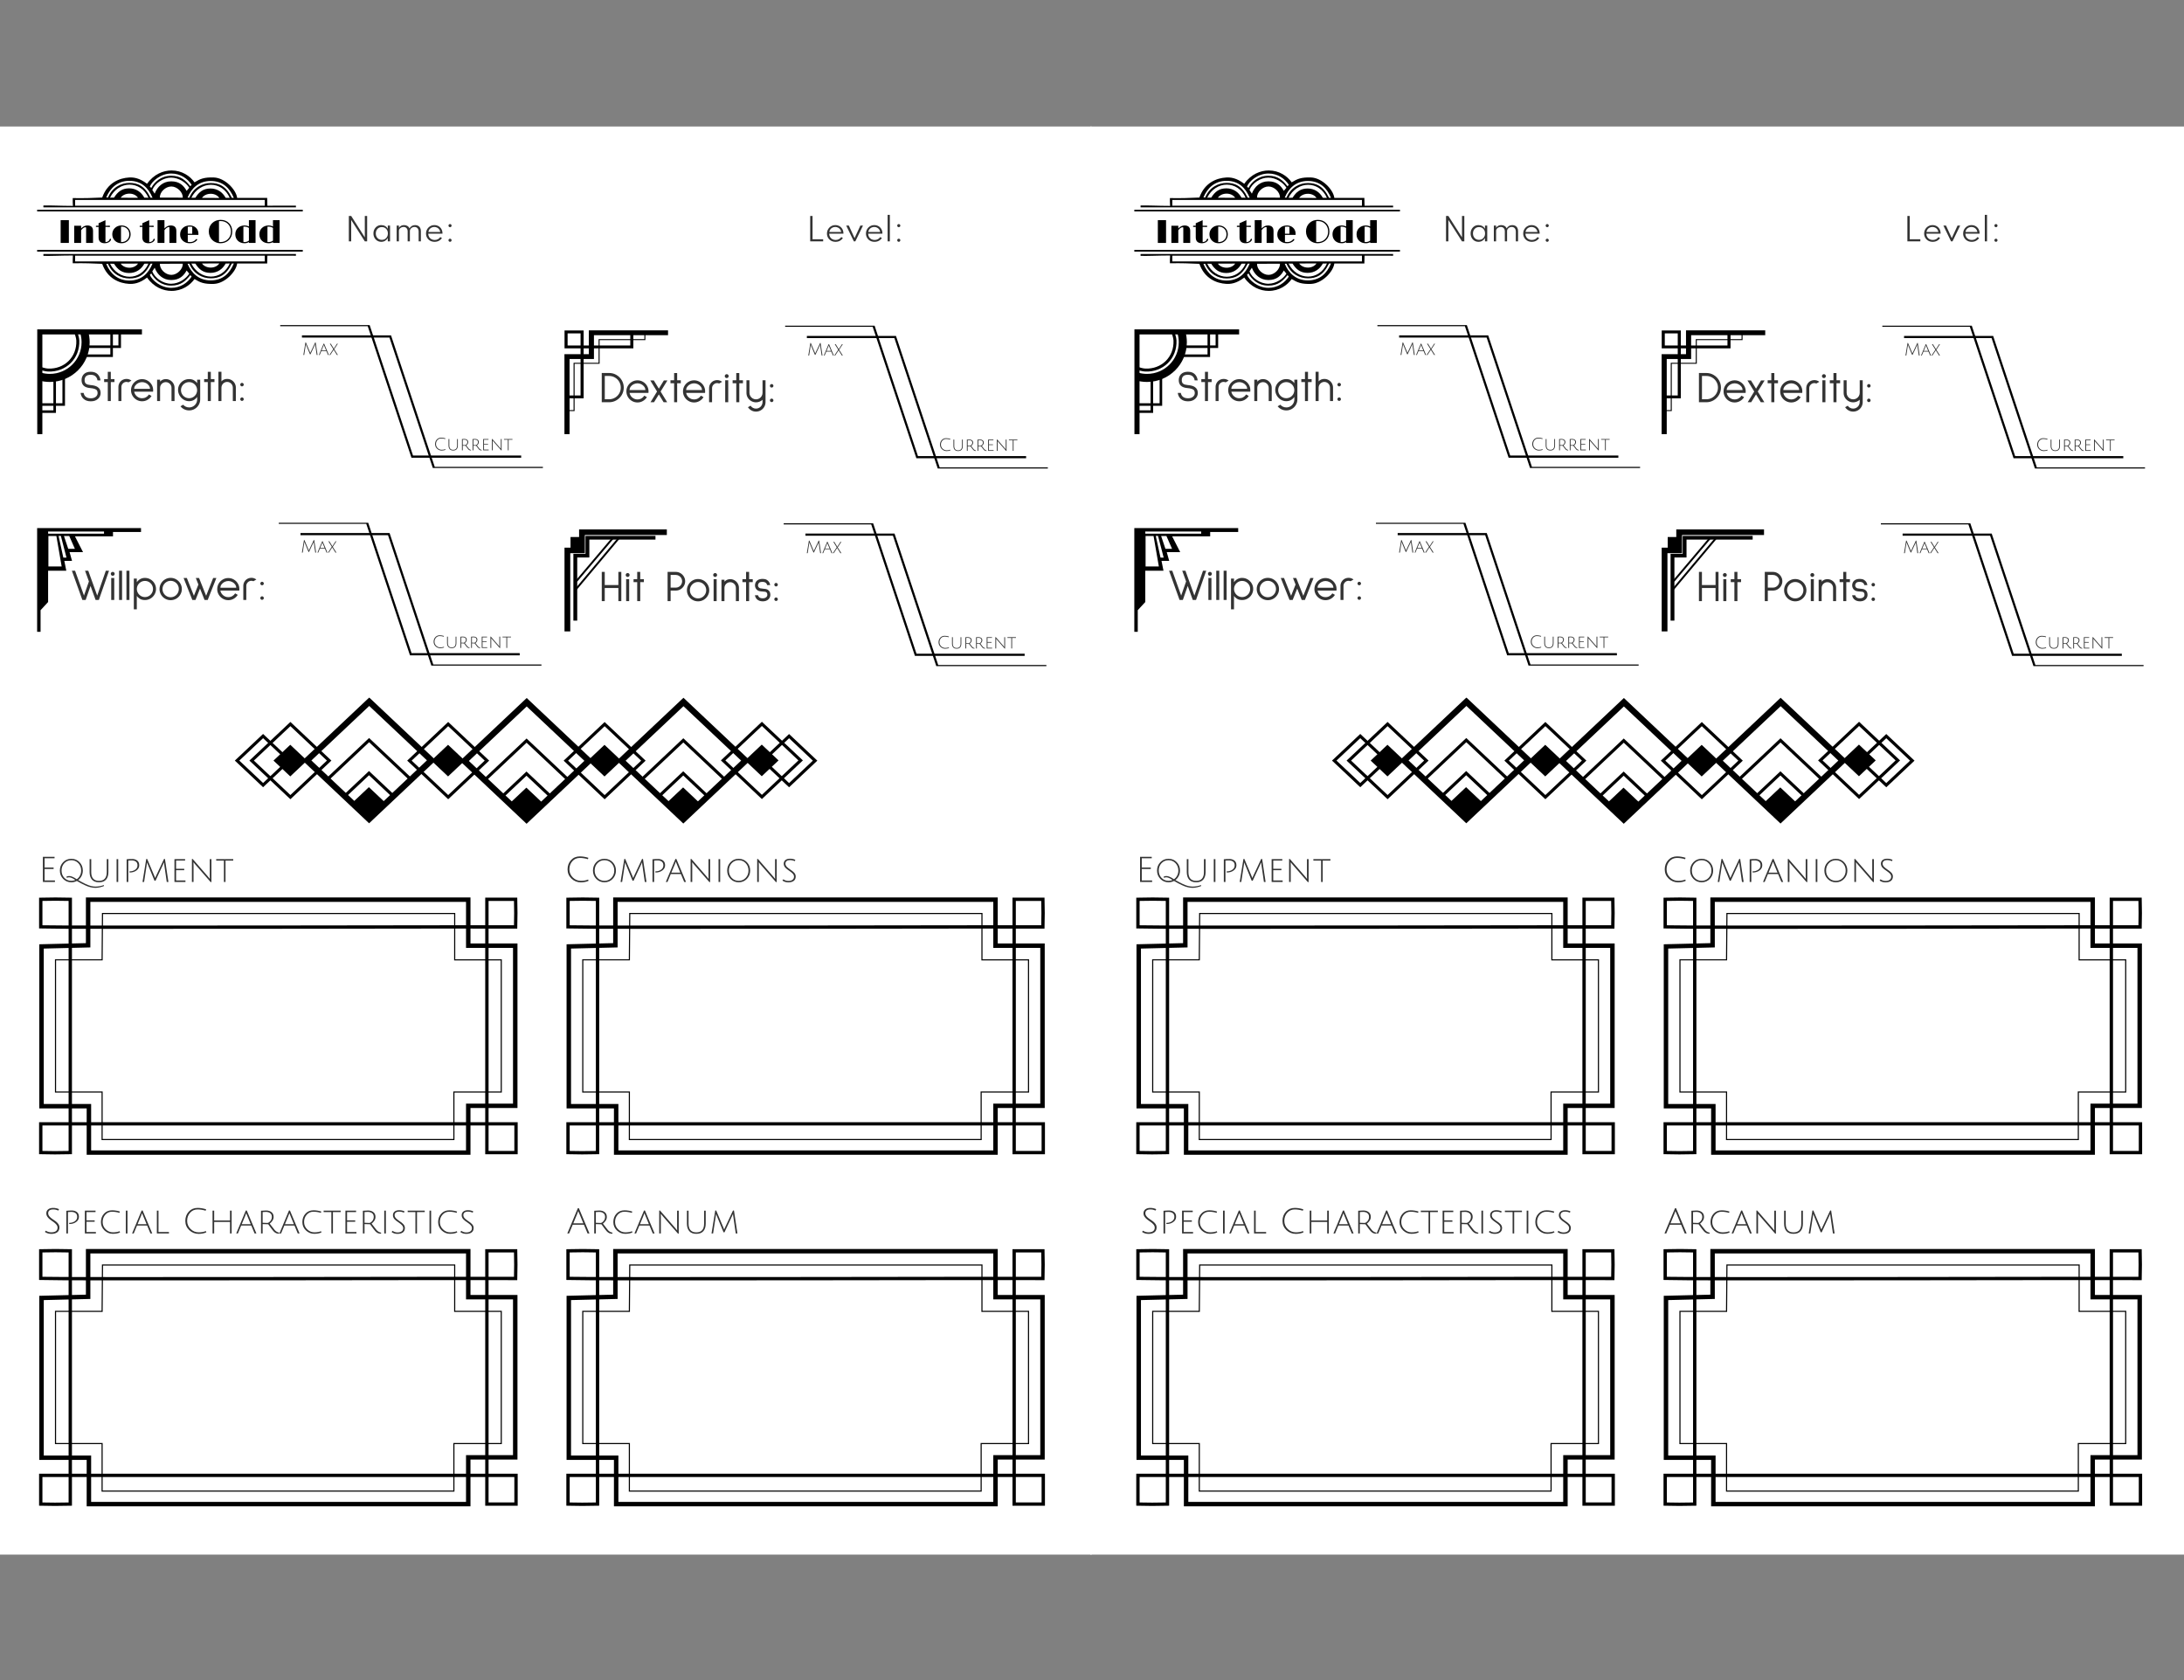 <?xml version="1.0" encoding="utf-8"?>
<svg viewBox="0 0 1053 810" xmlns="http://www.w3.org/2000/svg" xmlns:xlink="http://www.w3.org/1999/xlink" xmlns:bx="https://boxy-svg.com">
    <rect x="0" y="0" width="1053" height="810" fill="#808080" stroke="none"/>
    <defs>
        <symbol id="symbol-0" viewBox="0 0 333.116 151.017" bx:pinned="true">
            <title>Title</title>
            <g transform="matrix(1, 0, 0, 1, -70.027, -22.248)">
                <title>Fancy Title</title>
                <g>
                    <rect x="70.027" y="71.53" width="333.116" height="2.092" style=""/>
                    <path style="" d="M 358.742 66.415 L 358.51 56.652 L 320.852 56.652 C 319.516 46.173 305.392 31.438 291.506 31.025 C 279.37 30.664 274.494 32.739 267.386 37.126 C 261.764 29.242 251.735 22.248 238.561 22.248 C 228.33 22.248 216.315 26.838 207.876 38.985 C 197.904 31.29 190.45 30.754 185.095 31.082 C 173.707 31.779 158.28 37.228 151.62 56.187 C 139.383 56.705 130.08 57.177 114.659 56.885 C 114.587 61.143 114.665 62.537 114.892 66.648 C 99.184 66.631 85.931 65.863 77.931 66.183 C 77.805 67.75 77.813 66.958 77.93 68.508 L 394.552 68.508 C 394.552 67.019 394.552 68.166 394.552 66.368 L 358.742 66.415 Z"/>
                    <rect x="117.681" y="59.209" width="237.808" height="7.206" style="fill: rgb(255, 255, 255);"/>
                    <path style="fill: rgb(255, 255, 255);" d="M 174.816 56.439 L 196.49 56.533 C 194.777 53.823 190.984 51.383 186.027 51.301 C 180.725 51.213 176.613 53.678 174.816 56.439 Z"/>
                    <path style="fill: rgb(255, 255, 255);" d="M 166.502 56.252 C 170.954 49.058 176.389 44.668 185.373 44.668 C 193.976 44.668 200.625 49.272 204.43 56.346 C 206.622 56.47 207.648 56.445 209.569 56.439 C 204.981 45.72 195.651 39.997 185.933 39.997 C 176.121 39.997 166.381 46.073 161.457 56.346 C 163.074 56.397 164.271 56.356 166.502 56.252 Z"/>
                    <path style="fill: rgb(255, 255, 255);" d="M 158.935 56.066 C 164.226 43.292 175.37 37.849 185.746 37.849 C 195.98 37.849 204.979 41.352 212.184 56.346 C 213.296 56.451 213.689 56.508 214.707 56.439 C 209.522 43.922 200.696 35.233 185.653 35.233 C 170.985 35.233 161.606 44.205 156.693 56.066 C 157.621 56.195 157.916 56.074 158.935 56.066 Z"/>
                    <path style="fill: rgb(255, 255, 255);" d="M 276.784 56.625 L 298.458 56.719 C 296.745 54.009 292.952 51.569 287.995 51.487 C 282.693 51.399 278.581 53.864 276.784 56.625 Z"/>
                    <path style="fill: rgb(255, 255, 255);" d="M 268.47 56.438 C 272.922 49.244 278.357 44.854 287.341 44.854 C 295.944 44.854 302.593 49.458 306.398 56.532 C 308.59 56.656 309.616 56.631 311.537 56.625 C 306.949 45.906 297.619 40.183 287.901 40.183 C 278.089 40.183 268.349 46.259 263.425 56.532 C 265.042 56.583 266.239 56.542 268.47 56.438 Z"/>
                    <path style="fill: rgb(255, 255, 255);" d="M 260.903 56.252 C 266.194 43.478 277.338 38.035 287.714 38.035 C 297.948 38.035 306.947 41.538 314.152 56.532 C 315.264 56.637 315.657 56.694 316.675 56.625 C 311.49 44.108 302.664 35.419 287.621 35.419 C 272.953 35.419 263.574 44.391 258.661 56.252 C 259.589 56.381 259.884 56.26 260.903 56.252 Z"/>
                    <path style="fill: rgb(255, 255, 255);" d="M 238.342 42.333 C 230.866 42.333 223.618 49.426 223.955 56.253 L 252.636 56.346 C 253.005 49.581 245.536 42.333 238.342 42.333 Z"/>
                    <path style="fill: rgb(255, 255, 255);" d="M 217.416 51.301 L 214.427 46.724 C 217.648 38.406 227.784 31.216 238.062 31.216 C 247.873 31.216 257.102 37.817 260.763 43.921 L 257.494 47.845 C 253.938 41.416 248.719 35.887 238.156 35.887 C 227.87 35.887 220.778 42.489 217.416 51.301 Z"/>
                    <path style="fill: rgb(255, 255, 255);" d="M 213.119 44.201 L 211.344 42.426 C 213.961 35.765 224.889 26.078 238.155 26.078 C 249.928 26.078 258.663 32.498 263.753 40.184 L 262.164 42.053 C 256.377 34.895 250.406 28.88 238.155 28.88 C 225.344 28.88 217.099 36.693 213.119 44.201 Z"/>
                </g>
                <g transform="matrix(1, 0, 0, 1, -0.448, 0)">
                    <rect x="70.475" y="-123.983" width="333.116" height="2.092" style="" transform="matrix(1, 0, 0, -1, 0, 0)"/>
                    <path style="" d="M 359.19 129.098 L 358.958 138.861 L 321.3 138.861 C 319.964 149.34 305.84 164.075 291.954 164.488 C 279.818 164.849 274.942 162.774 267.834 158.387 C 262.212 166.271 252.183 173.265 239.009 173.265 C 228.778 173.265 216.763 168.675 208.324 156.528 C 198.352 164.223 190.898 164.759 185.543 164.431 C 174.155 163.734 158.728 158.285 152.068 139.326 C 139.831 138.808 130.528 138.336 115.107 138.628 C 115.035 134.37 115.113 132.976 115.34 128.865 C 99.632 128.882 86.379 129.65 78.379 129.33 C 78.253 127.763 78.261 128.555 78.378 127.005 L 395 127.005 C 395 128.494 395 127.347 395 129.145 L 359.19 129.098 Z"/>
                    <rect x="118.129" y="-136.304" width="237.808" height="7.206" style="fill: rgb(255, 255, 255);" transform="matrix(1, 0, 0, -1, 0, 0)"/>
                    <path style="fill: rgb(255, 255, 255);" d="M 175.264 139.074 L 196.938 138.98 C 195.225 141.69 191.432 144.13 186.475 144.212 C 181.173 144.3 177.061 141.835 175.264 139.074 Z"/>
                    <path style="fill: rgb(255, 255, 255);" d="M 166.95 139.261 C 171.402 146.455 176.837 150.845 185.821 150.845 C 194.424 150.845 201.073 146.241 204.878 139.167 C 207.07 139.043 208.096 139.068 210.017 139.074 C 205.429 149.793 196.099 155.516 186.381 155.516 C 176.569 155.516 166.829 149.44 161.905 139.167 C 163.522 139.116 164.719 139.157 166.95 139.261 Z"/>
                    <path style="fill: rgb(255, 255, 255);" d="M 159.383 139.447 C 164.674 152.221 175.818 157.664 186.194 157.664 C 196.428 157.664 205.427 154.161 212.632 139.167 C 213.744 139.062 214.137 139.005 215.155 139.074 C 209.97 151.591 201.144 160.28 186.101 160.28 C 171.433 160.28 162.054 151.308 157.141 139.447 C 158.069 139.318 158.364 139.439 159.383 139.447 Z"/>
                    <path style="fill: rgb(255, 255, 255);" d="M 277.232 138.888 L 298.906 138.794 C 297.193 141.504 293.4 143.944 288.443 144.026 C 283.141 144.114 279.029 141.649 277.232 138.888 Z"/>
                    <path style="fill: rgb(255, 255, 255);" d="M 268.918 139.075 C 273.37 146.269 278.805 150.659 287.789 150.659 C 296.392 150.659 303.041 146.055 306.846 138.981 C 309.038 138.857 310.064 138.882 311.985 138.888 C 307.397 149.607 298.067 155.33 288.349 155.33 C 278.537 155.33 268.797 149.254 263.873 138.981 C 265.49 138.93 266.687 138.971 268.918 139.075 Z"/>
                    <path style="fill: rgb(255, 255, 255);" d="M 261.351 139.261 C 266.642 152.035 277.786 157.478 288.162 157.478 C 298.396 157.478 307.395 153.975 314.6 138.981 C 315.712 138.876 316.105 138.819 317.123 138.888 C 311.938 151.405 303.112 160.094 288.069 160.094 C 273.401 160.094 264.022 151.122 259.109 139.261 C 260.037 139.132 260.332 139.253 261.351 139.261 Z"/>
                    <path style="fill: rgb(255, 255, 255);" d="M 238.79 153.18 C 231.314 153.18 224.066 146.087 224.403 139.26 L 253.084 139.167 C 253.453 145.932 245.984 153.18 238.79 153.18 Z"/>
                    <path style="fill: rgb(255, 255, 255);" d="M 217.864 144.212 L 214.875 148.789 C 218.096 157.107 228.232 164.297 238.51 164.297 C 248.321 164.297 257.55 157.696 261.211 151.592 L 257.942 147.668 C 254.386 154.097 249.167 159.626 238.604 159.626 C 228.318 159.626 221.226 153.024 217.864 144.212 Z"/>
                    <path style="fill: rgb(255, 255, 255);" d="M 213.567 151.312 L 211.792 153.087 C 214.409 159.748 225.337 169.435 238.603 169.435 C 250.376 169.435 259.111 163.015 264.201 155.329 L 262.612 153.46 C 256.825 160.618 250.854 166.633 238.603 166.633 C 225.792 166.633 217.547 158.82 213.567 151.312 Z"/>
                </g>
            </g>
        </symbol>
        <symbol id="symbol-6" viewBox="0 0 730.772 158.04" bx:pinned="true">
            <title>Title2</title>
            <g style="" transform="matrix(0.992, 0, 0, 0.935, 2.848, 4.985)">
                <rect y="408.958" width="111.4" height="111.168" style="fill: none; stroke-width: 8px; stroke: rgb(0, 0, 0);" x="398.17" transform="matrix(0.707, -0.707, 0.707, 0.707, -482.416, 71.143)"/>
                <rect x="398.867" y="445.239" width="74.189" height="74.189" style="fill: none; stroke-width: 4px; stroke: rgb(0, 0, 0);" transform="matrix(0.707, -0.707, 0.707, 0.707, -482.416, 71.143)"/>
                <rect x="398.17" y="476.474" width="43.49" height="43.49" style="fill: none; stroke-width: 4px; stroke: rgb(0, 0, 0);" transform="matrix(0.707, -0.707, 0.707, 0.707, -482.416, 71.143)"/>
                <rect x="398.937" y="489.66" width="29.304" height="30.466" style="" transform="matrix(0.707, -0.707, 0.707, 0.707, -482.416, 71.143)"/>
                <rect x="348.633" y="359.654" width="69.305" height="69.305" style="fill: none; stroke-width: 4px; stroke: rgb(0, 0, 0);" transform="matrix(0.707, -0.707, 0.707, 0.707, -482.416, 71.143)"/>
                <rect x="368.168" y="379.189" width="30.001" height="30.001" style="" transform="matrix(0.707, -0.707, 0.707, 0.707, -482.416, 71.143)"/>
                <rect x="335.609" y="346.63" width="46.514" height="46.514" style="fill: none; stroke-width: 4px; stroke: rgb(0, 0, 0);" transform="matrix(0.707, -0.707, 0.707, 0.707, -482.416, 71.143)"/>
                <rect y="550.203" width="111.4" height="111.168" style="fill: none; stroke-width: 8px; stroke: rgb(0, 0, 0);" x="538.481" transform="matrix(0.707, -0.707, 0.707, 0.707, -482.416, 71.143)"/>
                <rect x="539.178" y="586.484" width="74.189" height="74.189" style="fill: none; stroke-width: 4px; stroke: rgb(0, 0, 0);" transform="matrix(0.707, -0.707, 0.707, 0.707, -482.416, 71.143)"/>
                <rect x="538.481" y="617.719" width="43.49" height="43.49" style="fill: none; stroke-width: 4px; stroke: rgb(0, 0, 0);" transform="matrix(0.707, -0.707, 0.707, 0.707, -482.416, 71.143)"/>
                <rect x="539.248" y="630.905" width="29.304" height="30.466" style="" transform="matrix(0.707, -0.707, 0.707, 0.707, -482.416, 71.143)"/>
                <rect y="690.107" width="111.4" height="111.168" style="fill: none; stroke-width: 8px; stroke: rgb(0, 0, 0);" x="678.839" transform="matrix(0.707, -0.707, 0.707, 0.707, -482.416, 71.143)"/>
                <rect x="679.536" y="726.388" width="74.189" height="74.189" style="fill: none; stroke-width: 4px; stroke: rgb(0, 0, 0);" transform="matrix(0.707, -0.707, 0.707, 0.707, -482.416, 71.143)"/>
                <rect x="678.839" y="757.623" width="43.49" height="43.49" style="fill: none; stroke-width: 4px; stroke: rgb(0, 0, 0);" transform="matrix(0.707, -0.707, 0.707, 0.707, -482.416, 71.143)"/>
                <rect x="679.606" y="770.809" width="29.304" height="30.466" style="" transform="matrix(0.707, -0.707, 0.707, 0.707, -482.416, 71.143)"/>
                <rect x="489.668" y="500.728" width="69.305" height="69.305" style="fill: none; stroke-width: 4px; stroke: rgb(0, 0, 0);" transform="matrix(0.707, -0.707, 0.707, 0.707, -482.416, 71.143)"/>
                <rect x="509.203" y="520.263" width="30.001" height="30.001" style="" transform="matrix(0.707, -0.707, 0.707, 0.707, -482.416, 71.143)"/>
                <rect x="629.481" y="640.632" width="69.305" height="69.305" style="fill: none; stroke-width: 4px; stroke: rgb(0, 0, 0);" transform="matrix(0.707, -0.707, 0.707, 0.707, -482.416, 71.143)"/>
                <rect x="649.016" y="660.167" width="30.001" height="30.001" style="" transform="matrix(0.707, -0.707, 0.707, 0.707, -482.416, 71.143)"/>
                <rect x="770.293" y="780.991" width="69.305" height="69.305" style="fill: none; stroke-width: 4px; stroke: rgb(0, 0, 0);" transform="matrix(0.707, -0.707, 0.707, 0.707, -482.416, 71.143)"/>
                <rect x="789.828" y="800.526" width="30.001" height="30.001" style="" transform="matrix(0.707, -0.707, 0.707, 0.707, -482.416, 71.143)"/>
                <rect x="805.763" y="816.915" width="46.514" height="46.514" style="fill: none; stroke-width: 4px; stroke: rgb(0, 0, 0);" transform="matrix(0.707, -0.707, 0.707, 0.707, -482.416, 71.143)"/>
            </g>
        </symbol>
        <symbol id="symbol-1" viewBox="0 0 436.209 235.917" bx:pinned="true">
            <title>Big Box</title>
            <g transform="matrix(0.984, 0, 0, 0.971, -31.133, -25.998)" style="">
                <path style="fill: none; stroke: rgb(0, 0, 0); stroke-width: 1.023px;" d="M 91.633 43.518 L 414.882 43.518 L 414.882 86.645 L 457.627 86.645 L 457.627 209.587 L 414.148 209.587 L 414.148 253.778 L 91.276 253.778 L 91.276 209.581 L 48.512 209.581 L 48.512 86.634 L 91.283 86.634 L 91.633 43.518 Z"/>
                <path style="fill: none; stroke: rgb(0, 0, 0); stroke-width: 3.069px;" d="M 34.97 30.332 C 44.001 30.095 53.033 30.095 62.064 30.332 L 62.064 265.893 C 52.317 266.13 43.282 266.13 34.961 265.893 L 34.961 239.165 L 471.17 239.165 C 471.171 248.075 471.17 256.985 471.17 265.896 L 444.441 265.896 L 444.441 30.332 L 470.815 30.332 C 471.052 38.886 471.052 47.44 470.815 55.993 C 466.803 55.8 46.165 56.746 34.97 55.993 L 34.97 30.332 Z"/>
                <path style="fill: none; stroke: rgb(0, 0, 0); stroke-width: 4.092px;" d="M 78.448 73.096 L 78.448 30.688 L 427.336 30.688 L 427.336 73.454 L 470.462 73.454 L 470.462 222.416 L 427.329 222.416 L 427.329 265.899 L 79.16 265.899 L 79.16 222.759 L 35.683 222.759 L 35.683 74.165 L 78.448 73.096 Z"/>
            </g>
        </symbol>
        <bx:guide x="128.889" y="59.444" angle="0"/>
        <bx:guide x="128.889" y="57.778" angle="90"/>
        <symbol id="symbol-2" viewBox="0 0 233.922 235.602" bx:pinned="true">
            <title>Corner</title>
            <g style="" transform="matrix(0.95, 0, 0, 0.951, -92.208, -24.638)">
                <path d="M 207.351 32.346 C 209.695 40.078 210.956 48.281 210.956 56.778 C 210.956 103.207 173.318 140.845 126.889 140.845 C 118.712 140.845 110.807 139.677 103.333 137.5" style="fill: none; stroke-width: 19px; stroke: rgb(0, 0, 0);"/>
                <path d="M 187.377 31.744 C 189.321 38.159 192.288 45.527 192.59 52.57 C 194.353 93.735 162.537 124.078 122.843 122.316 C 116.066 122.015 109.501 119.68 103.3 117.874" style="fill: none; stroke-width: 7px; stroke: rgb(0, 0, 0);"/>
                <path style="fill: none; stroke-linecap: square; stroke: rgb(0, 0, 0); stroke-width: 12px;" d="M 103.333 267.346 L 103.333 32.345 L 337.222 32.345"/>
                <path style="fill: none; stroke-width: 6px; stroke: rgb(0, 0, 0);" d="M 216.397 67.275 C 241.046 67.275 265.909 67.275 290.986 67.275 L 290.986 32.552"/>
                <path style="stroke-width: 6px; fill: none; stroke: rgb(0, 0, 0);" d="M 212.86 88.495 L 272.02 88.495 L 272.02 33.839"/>
                <path style="fill: none; stroke-width: 6px; stroke: rgb(0, 0, 0);" d="M 104.835 203.592 L 159.492 203.592 L 159.492 140.899"/>
                <path style="stroke-width: 6px; fill: none; stroke: rgb(0, 0, 0);" d="M 105.8 220.31 L 138.278 220.31 L 138.278 147.966"/>
            </g>
        </symbol>
        <symbol id="symbol-3" viewBox="0 0 98.303 106.361" bx:pinned="true">
            <title>Corner2</title>
            <path style="" d="M 157.612 221.717 L 59.313 221.717 L 59.313 328.078 L 62.569 328.078 L 62.569 305.904 L 69.702 297.534 L 69.702 265.438 L 86.914 265.438 L 85.051 255.362 L 92.34 255.362 L 90.012 246.369 L 102.73 246.369 L 95.129 230.244 L 131.1 230.244 L 131.1 225.748 L 157.616 225.748 L 157.612 221.717 Z" transform="matrix(1, 0, 0, 1, -59.313, -221.717)"/>
            <path style="fill: rgb(255, 255, 255);" d="M 77.524 229.89 L 69.972 229.89 L 69.972 261.069 L 82.533 261.069 L 77.524 229.89 Z" transform="matrix(1, 0, 0, 1, -59.313, -221.717)"/>
            <path style="fill: rgb(255, 255, 255);" d="M 84.104 252.022 L 87.095 252.022 L 81.786 229.815 L 79.612 229.815 L 84.104 252.022 Z" transform="matrix(1, 0, 0, 1, -59.313, -221.717)"/>
            <path style="fill: rgb(255, 255, 255);" d="M 84.702 229.89 L 89.712 229.89 L 95.02 242.975 L 88.739 242.975 L 84.702 229.89 Z" transform="matrix(1, 0, 0, 1, -59.313, -221.717)"/>
            <path style="fill: rgb(255, 255, 255);" d="M 69.748 227.497 L 122.611 227.497 L 122.611 225.249 L 69.673 225.249 L 69.748 227.497 Z" transform="matrix(1, 0, 0, 1, -59.313, -221.717)"/>
        </symbol>
        <symbol id="symbol-4" viewBox="0 0 101.426 107.404" bx:pinned="true">
            <title>Corner3</title>
            <path style="fill: none; stroke-width: 5px; stroke-linecap: square; stroke: rgb(0, 0, 0);" d="M 2.544 104.868 L 2.544 27.159 L 26.366 27.159 L 26.366 2.536 L 98.741 2.536"/>
            <path style="fill: none; stroke-width: 3px; stroke: rgb(0, 0, 0);" d="M 65.856 3.615 L 65.856 17.158 L 1.641 17.158 L 1.641 1.648 L 17.298 1.648 L 17.298 68.859 L 3.771 68.859"/>
            <path style="fill: none; stroke: rgb(0, 0, 0);" d="M 3.622 83.017 L 9.46 83.017 L 9.46 34.083 L 33.895 34.083 L 33.895 9.616 L 78.611 9.616 L 78.611 3.922"/>
        </symbol>
        <symbol id="symbol-5" viewBox="0 0 106.947 111.074" bx:pinned="true">
            <title>Corner4</title>
            <path style="fill: none; stroke-linecap: square; stroke-width: 6px; stroke: rgb(0, 0, 0);" d="M 3.119 107.709 L 3.119 22.969 L 18.32 22.969 L 18.32 3.24 L 103.707 3.24"/>
            <path style="fill: none; stroke-width: 4px; stroke-linecap: square; stroke: rgb(0, 0, 0);" d="M 11.367 97.036 L 11.367 28.629 L 23.981 28.629 L 23.981 9.223 L 92.872 9.223"/>
            <line style="stroke-width: 2px; stroke: rgb(0, 0, 0);" x1="50.665" y1="9.385" x2="12.499" y2="56.284"/>
            <line style="stroke-width: 2px; stroke: rgb(0, 0, 0);" x1="11.691" y1="65.502" x2="56.809" y2="9.547"/>
            <rect x="6.383" y="8.444" width="11.644" height="14.232" style=""/>
        </symbol>
        <bx:grid x="0" y="0" width="10" height="10"/>
        <symbol id="symbol-7" viewBox="0 0 120.053 65.531" bx:pinned="true">
            <title>MaxCurrent</title>
            <path d="M 140.661 98.83 L 138.771 102.87 L 138.551 102.87 L 136.881 98.83 C 136.788 98.603 136.711 98.403 136.651 98.23 L 136.571 98.84 L 135.911 103.17 L 135.521 103.17 L 136.471 97.4 L 136.691 97.4 L 138.471 101.64 C 138.564 101.84 138.638 102.027 138.691 102.2 C 138.704 102.14 138.788 101.957 138.941 101.65 L 140.931 97.4 L 141.151 97.4 L 142.021 103.17 L 141.621 103.17 L 140.991 98.83 C 140.951 98.557 140.931 98.35 140.931 98.21 C 140.924 98.217 140.911 98.243 140.891 98.29 C 140.878 98.33 140.848 98.403 140.801 98.51 C 140.754 98.617 140.708 98.723 140.661 98.83 Z M 146.041 101.37 L 143.741 101.37 L 142.991 103.17 L 142.621 103.17 L 144.791 97.95 L 145.011 97.95 L 147.201 103.17 L 146.791 103.17 L 146.041 101.37 Z M 144.881 98.54 C 144.801 98.78 144.728 98.98 144.661 99.14 L 143.861 101.06 L 145.911 101.06 L 145.121 99.15 C 145.001 98.85 144.921 98.647 144.881 98.54 Z M 149.191 100.48 L 147.621 97.98 L 148.071 97.98 L 149.451 100.23 L 150.901 97.98 L 151.301 97.98 L 149.631 100.52 L 151.311 103.17 L 150.871 103.17 L 149.381 100.79 L 147.831 103.17 L 147.421 103.17 L 149.191 100.48 Z" style="fill: rgb(51, 51, 51); white-space: pre;" transform="matrix(1, 0, 0, 1, -124.947, -89.469)"/>
            <path d="M 198.761 147.014 C 197.928 147.014 197.214 146.727 196.621 146.154 C 196.021 145.587 195.721 144.887 195.721 144.054 C 195.721 143.221 195.981 142.521 196.501 141.954 C 197.028 141.381 197.698 141.094 198.511 141.094 C 199.151 141.094 199.801 141.201 200.461 141.414 L 200.351 141.734 C 199.711 141.547 199.098 141.454 198.511 141.454 C 197.811 141.454 197.241 141.704 196.801 142.204 C 196.361 142.704 196.141 143.317 196.141 144.044 C 196.141 144.771 196.398 145.387 196.911 145.894 C 197.424 146.401 198.041 146.654 198.761 146.654 C 199.388 146.654 199.931 146.561 200.391 146.374 L 200.511 146.644 C 200.311 146.757 200.048 146.847 199.721 146.914 C 199.388 146.981 199.068 147.014 198.761 147.014 Z M 205.613 146.374 C 205.26 146.787 204.723 146.994 204.003 146.994 C 203.283 146.994 202.746 146.787 202.393 146.374 C 202.04 145.967 201.863 145.401 201.863 144.674 L 201.863 141.724 L 202.233 141.724 L 202.233 144.674 C 202.233 146.001 202.823 146.664 204.003 146.664 C 205.183 146.664 205.773 146.001 205.773 144.674 L 205.773 141.724 L 206.133 141.724 L 206.133 144.674 C 206.133 145.401 205.96 145.967 205.613 146.374 Z M 208.371 146.914 L 208.001 146.914 L 208.001 141.744 C 208.461 141.711 208.851 141.694 209.171 141.694 C 209.658 141.694 210.061 141.821 210.381 142.074 C 210.701 142.327 210.861 142.687 210.861 143.154 C 210.861 143.467 210.771 143.757 210.591 144.024 C 210.411 144.291 210.208 144.507 209.981 144.674 C 210.614 145.514 211.004 146.017 211.151 146.184 C 211.458 146.497 211.788 146.677 212.141 146.724 L 212.141 146.974 C 211.841 146.967 211.598 146.921 211.411 146.834 C 211.224 146.754 211.038 146.614 210.851 146.414 C 210.671 146.221 210.268 145.691 209.641 144.824 C 209.208 144.824 208.784 144.811 208.371 144.784 L 208.371 146.914 Z M 209.441 144.524 C 209.648 144.524 209.871 144.384 210.111 144.104 C 210.351 143.831 210.471 143.507 210.471 143.134 C 210.471 142.767 210.348 142.487 210.101 142.294 C 209.848 142.107 209.521 142.014 209.121 142.014 C 208.908 142.014 208.658 142.024 208.371 142.044 L 208.371 144.484 C 208.751 144.511 209.108 144.524 209.441 144.524 Z M 213.229 146.914 L 212.859 146.914 L 212.859 141.744 C 213.319 141.711 213.709 141.694 214.029 141.694 C 214.515 141.694 214.919 141.821 215.239 142.074 C 215.559 142.327 215.719 142.687 215.719 143.154 C 215.719 143.467 215.629 143.757 215.449 144.024 C 215.269 144.291 215.065 144.507 214.839 144.674 C 215.472 145.514 215.862 146.017 216.009 146.184 C 216.315 146.497 216.645 146.677 216.999 146.724 L 216.999 146.974 C 216.699 146.967 216.455 146.921 216.269 146.834 C 216.082 146.754 215.895 146.614 215.709 146.414 C 215.529 146.221 215.125 145.691 214.499 144.824 C 214.065 144.824 213.642 144.811 213.229 144.784 L 213.229 146.914 Z M 214.299 144.524 C 214.505 144.524 214.729 144.384 214.969 144.104 C 215.209 143.831 215.329 143.507 215.329 143.134 C 215.329 142.767 215.205 142.487 214.959 142.294 C 214.705 142.107 214.379 142.014 213.979 142.014 C 213.765 142.014 213.515 142.024 213.229 142.044 L 213.229 144.484 C 213.609 144.511 213.965 144.524 214.299 144.524 Z M 220.216 146.914 L 217.716 146.914 L 217.716 141.724 L 220.136 141.724 L 220.136 142.044 L 218.086 142.044 L 218.086 143.934 L 219.936 143.934 L 219.936 144.244 L 218.086 144.244 L 218.086 146.574 L 220.216 146.574 L 220.216 146.914 Z M 222.057 146.914 L 221.687 146.914 L 221.687 141.694 L 221.867 141.694 L 225.267 145.614 C 225.393 145.747 225.507 145.884 225.607 146.024 C 225.713 146.157 225.77 146.227 225.777 146.234 C 225.763 146.107 225.757 145.857 225.757 145.484 L 225.757 141.724 L 226.127 141.724 L 226.127 146.944 L 225.947 146.944 L 222.477 142.964 L 222.037 142.424 C 222.05 142.531 222.057 142.781 222.057 143.174 L 222.057 146.914 Z M 228.968 146.914 L 228.968 142.054 L 227.208 142.054 L 227.208 141.724 L 231.088 141.724 L 231.088 142.054 L 229.328 142.054 L 229.328 146.914 L 228.968 146.914 Z" style="fill: rgb(51, 51, 51); white-space: pre;" transform="matrix(1, 0, 0, 1, -124.947, -89.469)"/>
            <path style="stroke: rgb(0, 0, 0); fill: none;" d="M 124.947 89.469 L 165.303 89.469 L 185.277 149.798 L 235.068 149.798" transform="matrix(1, 0, 0, 1, -124.947, -89.469)"/>
            <path style="stroke: rgb(0, 0, 0); fill: none;" d="M 134.879 94.671 L 175.235 94.671 L 195.209 155 L 245 155" transform="matrix(1, 0, 0, 1, -124.947, -89.469)"/>
        </symbol>
        <symbol id="symbol-8" viewBox="0 0 500 650" bx:pinned="true">
            <title>WholeSheet</title>
            <rect width="500" height="650" style="fill: rgb(255, 255, 255);" transform="matrix(1, 0, 0, 1, 0, 0)"/>
            <g transform="matrix(1, 0, 0, 1, 10, 10)" style="">
                <use width="333.116" height="151.017" transform="matrix(0.363, 0, 0, 0.363, 10, 10)" xlink:href="#symbol-0"/>
                <path d="M 20.705 42.985 L 20.705 32.625 L 24.445 32.625 L 24.445 42.985 L 20.705 42.985 ZM 32.294 42.985 L 32.294 35.965 C 32.167 35.885 32.034 35.845 31.894 35.845 C 31.754 35.845 31.607 35.878 31.454 35.945 C 31.307 36.012 31.15 36.102 30.984 36.215 C 30.637 36.468 30.317 36.802 30.024 37.215 L 30.024 42.985 L 26.874 42.985 L 26.874 35.165 L 30.024 35.165 L 30.024 36.415 C 30.857 35.495 31.8 35.035 32.854 35.035 C 34.58 35.035 35.444 35.868 35.444 37.535 L 35.444 42.985 L 32.294 42.985 ZM 40.842 43.125 C 38.929 43.125 37.972 42.252 37.972 40.505 L 37.962 35.695 L 37.122 35.735 C 36.855 35.735 36.722 35.635 36.722 35.435 C 36.722 35.235 36.865 35.135 37.152 35.135 L 37.852 35.165 L 37.962 35.165 L 37.962 34.025 L 41.102 32.625 L 41.102 35.165 L 42.082 35.165 L 42.782 35.135 C 43.069 35.135 43.212 35.238 43.212 35.445 C 43.212 35.538 43.172 35.608 43.092 35.655 C 43.012 35.708 42.919 35.735 42.812 35.735 L 41.912 35.695 L 41.102 35.695 L 41.102 42.585 C 41.675 42.572 42.152 42.408 42.532 42.095 C 42.712 41.955 42.839 41.778 42.912 41.565 C 42.992 41.352 43.062 41.215 43.122 41.155 C 43.182 41.088 43.252 41.055 43.332 41.055 C 43.419 41.055 43.492 41.088 43.552 41.155 C 43.612 41.222 43.642 41.302 43.642 41.395 C 43.642 41.482 43.615 41.582 43.562 41.695 C 43.515 41.802 43.442 41.918 43.342 42.045 C 43.122 42.318 42.869 42.535 42.582 42.695 C 42.062 42.982 41.482 43.125 40.842 43.125 ZM 44.202 39.025 C 44.202 38.445 44.308 37.912 44.522 37.425 C 44.735 36.945 45.028 36.528 45.402 36.175 C 46.202 35.415 47.205 35.035 48.412 35.035 C 49.652 35.035 50.658 35.428 51.432 36.215 C 52.178 36.962 52.552 37.908 52.552 39.055 C 52.552 40.202 52.168 41.162 51.402 41.935 C 50.615 42.728 49.612 43.125 48.392 43.125 C 47.192 43.125 46.198 42.745 45.412 41.985 C 44.605 41.205 44.202 40.218 44.202 39.025 Z M 48.182 35.575 L 48.182 42.575 C 48.222 42.582 48.262 42.585 48.302 42.585 L 48.402 42.585 C 49.388 42.585 50.215 42.278 50.882 41.665 C 51.595 41.005 51.952 40.142 51.952 39.075 C 51.952 38.028 51.618 37.182 50.952 36.535 C 50.292 35.888 49.438 35.565 48.392 35.565 L 48.282 35.565 C 48.248 35.565 48.215 35.568 48.182 35.575 ZM 60.768 43.125 C 58.855 43.125 57.898 42.252 57.898 40.505 L 57.888 35.695 L 57.048 35.735 C 56.781 35.735 56.648 35.635 56.648 35.435 C 56.648 35.235 56.791 35.135 57.078 35.135 L 57.778 35.165 L 57.888 35.165 L 57.888 34.025 L 61.028 32.625 L 61.028 35.165 L 62.008 35.165 L 62.708 35.135 C 62.995 35.135 63.138 35.238 63.138 35.445 C 63.138 35.538 63.098 35.608 63.018 35.655 C 62.938 35.708 62.845 35.735 62.738 35.735 L 61.838 35.695 L 61.028 35.695 L 61.028 42.585 C 61.601 42.572 62.078 42.408 62.458 42.095 C 62.638 41.955 62.765 41.778 62.838 41.565 C 62.918 41.352 62.988 41.215 63.048 41.155 C 63.108 41.088 63.178 41.055 63.258 41.055 C 63.345 41.055 63.418 41.088 63.478 41.155 C 63.538 41.222 63.568 41.302 63.568 41.395 C 63.568 41.482 63.541 41.582 63.488 41.695 C 63.441 41.802 63.368 41.918 63.268 42.045 C 63.048 42.318 62.795 42.535 62.508 42.695 C 61.988 42.982 61.408 43.125 60.768 43.125 ZM 70.788 35.035 C 72.508 35.035 73.368 35.868 73.368 37.535 L 73.368 42.985 L 70.218 42.985 L 70.218 35.855 C 70.131 35.802 70.014 35.775 69.868 35.775 C 69.728 35.775 69.578 35.808 69.418 35.875 C 69.264 35.942 69.101 36.035 68.928 36.155 C 68.561 36.428 68.238 36.765 67.958 37.165 L 67.958 42.985 L 64.808 42.985 L 64.808 32.625 L 67.958 32.625 L 67.958 36.405 C 68.791 35.492 69.734 35.035 70.788 35.035 ZM 82.549 41.205 C 82.742 41.205 82.839 41.292 82.839 41.465 C 82.839 41.598 82.752 41.755 82.579 41.935 C 81.812 42.728 80.755 43.125 79.409 43.125 C 78.202 43.125 77.189 42.762 76.369 42.035 C 75.509 41.275 75.079 40.318 75.079 39.165 C 75.079 37.978 75.465 37.005 76.239 36.245 C 77.052 35.438 78.135 35.035 79.489 35.035 C 80.575 35.035 81.485 35.362 82.219 36.015 C 83.019 36.728 83.419 37.662 83.419 38.815 C 83.419 38.975 83.412 39.148 83.399 39.335 L 78.569 39.335 L 78.569 42.475 C 78.902 42.548 79.275 42.585 79.689 42.585 C 80.569 42.585 81.319 42.295 81.939 41.715 C 82.065 41.588 82.155 41.488 82.209 41.415 C 82.322 41.275 82.435 41.205 82.549 41.205 Z M 80.599 38.805 L 80.599 35.705 C 80.279 35.612 79.919 35.565 79.519 35.565 C 79.119 35.565 78.802 35.592 78.569 35.645 L 78.569 38.805 L 80.599 38.805 ZM 89.723 41.665 C 89.243 41.192 88.86 40.618 88.573 39.945 C 88.287 39.278 88.143 38.548 88.143 37.755 C 88.143 36.962 88.277 36.248 88.543 35.615 C 88.817 34.982 89.193 34.432 89.673 33.965 C 90.7 32.978 91.987 32.485 93.533 32.485 C 95.073 32.485 96.333 32.972 97.313 33.945 C 98.307 34.932 98.803 36.212 98.803 37.785 C 98.803 39.352 98.293 40.642 97.273 41.655 C 96.633 42.275 95.847 42.705 94.913 42.945 C 94.453 43.065 93.917 43.125 93.303 43.125 C 92.69 43.125 92.06 42.998 91.413 42.745 C 90.773 42.492 90.21 42.132 89.723 41.665 Z M 93.523 33.025 C 93.257 33.025 93.007 33.045 92.773 33.085 L 92.773 42.535 C 92.993 42.568 93.243 42.585 93.523 42.585 C 94.83 42.585 95.93 42.152 96.823 41.285 C 97.757 40.385 98.223 39.218 98.223 37.785 C 98.223 36.425 97.787 35.292 96.913 34.385 C 96.027 33.478 94.897 33.025 93.523 33.025 ZM 106.4 42.985 L 106.4 42.585 C 105.793 42.945 105.147 43.125 104.46 43.125 C 103.78 43.125 103.183 43.025 102.67 42.825 C 102.157 42.618 101.717 42.335 101.35 41.975 C 100.59 41.215 100.21 40.232 100.21 39.025 C 100.21 37.898 100.583 36.962 101.33 36.215 C 102.13 35.428 103.177 35.035 104.47 35.035 C 105.15 35.035 105.793 35.182 106.4 35.475 L 106.4 32.625 L 109.42 32.625 L 109.42 42.985 L 106.4 42.985 Z M 104.32 35.565 C 104.167 35.565 104.023 35.575 103.89 35.595 L 103.89 42.535 C 104.063 42.568 104.253 42.585 104.46 42.585 C 105.14 42.585 105.787 42.368 106.4 41.935 L 106.4 36.125 C 105.74 35.752 105.047 35.565 104.32 35.565 ZM 117.351 42.985 L 117.351 42.585 C 116.745 42.945 116.098 43.125 115.411 43.125 C 114.731 43.125 114.135 43.025 113.621 42.825 C 113.108 42.618 112.668 42.335 112.301 41.975 C 111.541 41.215 111.161 40.232 111.161 39.025 C 111.161 37.898 111.535 36.962 112.281 36.215 C 113.081 35.428 114.128 35.035 115.421 35.035 C 116.101 35.035 116.745 35.182 117.351 35.475 L 117.351 32.625 L 120.371 32.625 L 120.371 42.985 L 117.351 42.985 Z M 115.271 35.565 C 115.118 35.565 114.975 35.575 114.841 35.595 L 114.841 42.535 C 115.015 42.568 115.205 42.585 115.411 42.585 C 116.091 42.585 116.738 42.368 117.351 41.935 L 117.351 36.125 C 116.691 35.752 115.998 35.565 115.271 35.565 Z" transform="matrix(1, 0, 0, 1, 0, 0)" style="white-space: pre;"/>
            </g>
            <path d="M 162.955 52.259 L 161.885 52.259 L 161.885 40.709 L 162.955 40.709 L 169.155 50.449 L 169.155 40.709 L 170.215 40.709 L 170.215 52.259 L 169.155 52.259 L 162.955 42.539 L 162.955 52.259 ZM 176.652 52.479 C 175.986 52.479 175.382 52.316 174.842 51.989 C 174.302 51.662 173.876 51.212 173.562 50.639 C 173.242 50.066 173.082 49.409 173.082 48.669 C 173.082 47.942 173.239 47.292 173.552 46.719 C 173.866 46.146 174.289 45.692 174.822 45.359 C 175.362 45.032 175.972 44.869 176.652 44.869 C 177.306 44.869 177.896 45.019 178.422 45.319 C 178.949 45.626 179.349 46.046 179.622 46.579 L 179.622 45.089 L 180.642 45.089 L 180.642 52.259 L 179.622 52.259 L 179.622 50.749 C 179.316 51.289 178.902 51.712 178.382 52.019 C 177.869 52.326 177.292 52.479 176.652 52.479 Z M 176.912 51.589 C 177.446 51.589 177.919 51.466 178.332 51.219 C 178.746 50.972 179.072 50.626 179.312 50.179 C 179.546 49.739 179.662 49.239 179.662 48.679 C 179.662 48.106 179.546 47.599 179.312 47.159 C 179.079 46.726 178.752 46.382 178.332 46.129 C 177.919 45.882 177.446 45.759 176.912 45.759 C 176.372 45.759 175.896 45.882 175.482 46.129 C 175.069 46.382 174.742 46.726 174.502 47.159 C 174.262 47.599 174.142 48.106 174.142 48.679 C 174.142 49.239 174.262 49.739 174.502 50.179 C 174.742 50.626 175.069 50.972 175.482 51.219 C 175.896 51.466 176.372 51.589 176.912 51.589 ZM 184.674 52.259 L 183.654 52.259 L 183.654 45.089 L 184.674 45.089 L 184.674 46.069 C 184.954 45.676 185.294 45.376 185.694 45.169 C 186.087 44.969 186.531 44.869 187.024 44.869 C 187.611 44.869 188.124 45.002 188.564 45.269 C 188.997 45.542 189.297 45.912 189.464 46.379 C 189.744 45.919 190.097 45.552 190.524 45.279 C 190.951 45.006 191.457 44.869 192.044 44.869 C 192.551 44.869 193.004 44.972 193.404 45.179 C 193.797 45.386 194.107 45.689 194.334 46.089 C 194.561 46.489 194.674 46.976 194.674 47.549 L 194.674 52.259 L 193.654 52.259 L 193.654 47.839 C 193.654 47.186 193.484 46.666 193.144 46.279 C 192.804 45.899 192.347 45.709 191.774 45.709 C 191.381 45.709 191.027 45.796 190.714 45.969 C 190.394 46.142 190.141 46.366 189.954 46.639 C 189.767 46.912 189.674 47.192 189.674 47.479 L 189.674 52.259 L 188.654 52.259 L 188.654 47.729 C 188.654 47.109 188.484 46.616 188.144 46.249 C 187.811 45.889 187.364 45.709 186.804 45.709 C 186.411 45.709 186.054 45.792 185.734 45.959 C 185.407 46.126 185.147 46.339 184.954 46.599 C 184.767 46.859 184.674 47.126 184.674 47.399 L 184.674 52.259 ZM 200.927 52.479 C 200.174 52.479 199.5 52.316 198.907 51.989 C 198.32 51.656 197.857 51.202 197.517 50.629 C 197.184 50.062 197.017 49.419 197.017 48.699 C 197.017 48.166 197.114 47.666 197.307 47.199 C 197.5 46.739 197.77 46.332 198.117 45.979 C 198.464 45.632 198.864 45.359 199.317 45.159 C 199.777 44.966 200.267 44.869 200.787 44.869 C 201.494 44.869 202.124 45.022 202.677 45.329 C 203.23 45.642 203.667 46.072 203.987 46.619 C 204.314 47.166 204.487 47.796 204.507 48.509 C 204.507 48.562 204.507 48.606 204.507 48.639 C 204.5 48.679 204.494 48.722 204.487 48.769 L 198.027 48.769 C 198.027 49.329 198.154 49.826 198.407 50.259 C 198.66 50.686 199.007 51.022 199.447 51.269 C 199.887 51.516 200.394 51.639 200.967 51.639 C 201.507 51.639 201.994 51.526 202.427 51.299 C 202.854 51.072 203.214 50.746 203.507 50.319 L 204.257 50.729 C 203.917 51.282 203.454 51.712 202.867 52.019 C 202.287 52.326 201.64 52.479 200.927 52.479 Z M 198.087 47.999 L 203.487 47.999 C 203.427 47.552 203.27 47.159 203.017 46.819 C 202.764 46.472 202.444 46.202 202.057 46.009 C 201.67 45.816 201.25 45.719 200.797 45.719 C 200.324 45.719 199.894 45.816 199.507 46.009 C 199.12 46.202 198.804 46.469 198.557 46.809 C 198.304 47.149 198.147 47.546 198.087 47.999 ZM 207.945 45.829 C 207.812 45.829 207.692 45.796 207.585 45.729 C 207.478 45.669 207.392 45.582 207.325 45.469 C 207.258 45.362 207.225 45.242 207.225 45.109 C 207.225 44.976 207.258 44.856 207.325 44.749 C 207.392 44.642 207.478 44.556 207.585 44.489 C 207.692 44.422 207.812 44.389 207.945 44.389 C 208.078 44.389 208.198 44.422 208.305 44.489 C 208.412 44.556 208.498 44.642 208.565 44.749 C 208.632 44.856 208.665 44.976 208.665 45.109 C 208.665 45.242 208.632 45.362 208.565 45.469 C 208.498 45.582 208.412 45.669 208.305 45.729 C 208.198 45.796 208.078 45.829 207.945 45.829 Z M 207.945 52.479 C 207.812 52.479 207.692 52.449 207.585 52.389 C 207.478 52.322 207.392 52.232 207.325 52.119 C 207.258 52.012 207.225 51.892 207.225 51.759 C 207.225 51.632 207.258 51.512 207.325 51.399 C 207.392 51.292 207.478 51.206 207.585 51.139 C 207.692 51.079 207.812 51.049 207.945 51.049 C 208.078 51.049 208.198 51.079 208.305 51.139 C 208.412 51.206 208.498 51.292 208.565 51.399 C 208.632 51.512 208.665 51.632 208.665 51.759 C 208.665 51.892 208.632 52.012 208.565 52.119 C 208.498 52.232 208.412 52.322 208.305 52.389 C 208.198 52.449 208.078 52.479 207.945 52.479 Z" transform="matrix(1, 0, 0, 1, 0, 0)" style="fill: rgb(51, 51, 51); white-space: pre;"/>
            <path d="M 280.365 125.498 L 277.005 125.498 L 277.005 112.178 L 280.365 112.178 C 281.578 112.178 282.692 112.478 283.705 113.078 C 284.718 113.678 285.525 114.485 286.125 115.498 C 286.725 116.511 287.025 117.625 287.025 118.838 C 287.025 120.051 286.725 121.165 286.125 122.178 C 285.525 123.191 284.718 123.998 283.705 124.598 C 282.692 125.198 281.578 125.498 280.365 125.498 Z M 278.385 124.138 L 280.365 124.138 C 281.325 124.138 282.212 123.901 283.025 123.428 C 283.838 122.955 284.482 122.311 284.955 121.498 C 285.428 120.685 285.665 119.798 285.665 118.838 C 285.665 117.878 285.428 116.991 284.955 116.178 C 284.482 115.365 283.838 114.721 283.025 114.248 C 282.212 113.775 281.325 113.538 280.365 113.538 L 278.385 113.538 L 278.385 124.138 ZM 298.259 121.238 L 289.659 121.238 C 289.819 122.091 290.239 122.801 290.919 123.368 C 291.599 123.935 292.379 124.218 293.259 124.218 C 293.913 124.218 294.513 124.065 295.059 123.758 C 295.606 123.451 296.046 123.031 296.379 122.498 L 297.559 123.178 C 297.106 123.911 296.499 124.498 295.739 124.938 C 294.979 125.378 294.153 125.598 293.259 125.598 C 292.353 125.598 291.513 125.371 290.739 124.918 C 289.966 124.465 289.353 123.851 288.899 123.078 C 288.446 122.305 288.219 121.465 288.219 120.558 C 288.219 119.638 288.446 118.795 288.899 118.028 C 289.353 117.261 289.966 116.651 290.739 116.198 C 291.513 115.745 292.353 115.518 293.259 115.518 C 294.166 115.518 295.006 115.745 295.779 116.198 C 296.553 116.651 297.166 117.261 297.619 118.028 C 298.073 118.795 298.299 119.638 298.299 120.558 C 298.299 120.718 298.286 120.945 298.259 121.238 Z M 293.259 116.878 C 292.673 116.878 292.099 117.015 291.539 117.288 C 290.979 117.561 290.526 117.935 290.179 118.408 C 289.833 118.881 289.659 119.391 289.659 119.938 L 296.859 119.938 C 296.859 119.391 296.686 118.881 296.339 118.408 C 295.993 117.935 295.543 117.561 294.989 117.288 C 294.436 117.015 293.859 116.878 293.259 116.878 ZM 306.894 115.578 L 303.794 120.618 L 306.794 125.498 L 305.174 125.498 L 302.994 121.938 L 300.794 125.498 L 299.194 125.498 L 302.174 120.618 L 299.094 115.578 L 300.694 115.578 L 302.994 119.318 L 305.274 115.578 L 306.894 115.578 ZM 312.989 115.498 L 312.989 116.858 L 311.329 116.858 L 311.329 125.498 L 309.949 125.498 L 309.949 116.858 L 308.289 116.858 L 308.289 115.498 L 309.949 115.498 L 309.949 112.198 L 311.329 112.198 L 311.329 115.498 L 312.989 115.498 ZM 324.026 121.238 L 315.426 121.238 C 315.586 122.091 316.006 122.801 316.686 123.368 C 317.366 123.935 318.146 124.218 319.026 124.218 C 319.679 124.218 320.279 124.065 320.826 123.758 C 321.373 123.451 321.813 123.031 322.146 122.498 L 323.326 123.178 C 322.873 123.911 322.266 124.498 321.506 124.938 C 320.746 125.378 319.919 125.598 319.026 125.598 C 318.119 125.598 317.279 125.371 316.506 124.918 C 315.733 124.465 315.119 123.851 314.666 123.078 C 314.213 122.305 313.986 121.465 313.986 120.558 C 313.986 119.638 314.213 118.795 314.666 118.028 C 315.119 117.261 315.733 116.651 316.506 116.198 C 317.279 115.745 318.119 115.518 319.026 115.518 C 319.933 115.518 320.773 115.745 321.546 116.198 C 322.319 116.651 322.933 117.261 323.386 118.028 C 323.839 118.795 324.066 119.638 324.066 120.558 C 324.066 120.718 324.053 120.945 324.026 121.238 Z M 319.026 116.878 C 318.439 116.878 317.866 117.015 317.306 117.288 C 316.746 117.561 316.293 117.935 315.946 118.408 C 315.599 118.881 315.426 119.391 315.426 119.938 L 322.626 119.938 C 322.626 119.391 322.453 118.881 322.106 118.408 C 321.759 117.935 321.309 117.561 320.756 117.288 C 320.203 117.015 319.626 116.878 319.026 116.878 ZM 330.44 116.978 C 330.134 116.845 329.827 116.778 329.52 116.778 C 328.894 116.778 328.354 117.005 327.9 117.458 C 327.447 117.911 327.22 118.451 327.22 119.078 L 327.22 125.498 L 325.86 125.498 L 325.86 119.078 C 325.86 118.358 326.05 117.701 326.43 117.108 C 326.81 116.515 327.307 116.071 327.92 115.778 L 327.96 115.758 C 328.454 115.531 328.974 115.418 329.52 115.418 C 330.374 115.418 331.134 115.678 331.8 116.198 L 330.44 116.978 ZM 333.897 112.718 C 334.137 112.718 334.343 112.805 334.517 112.978 C 334.69 113.151 334.777 113.358 334.777 113.598 C 334.777 113.851 334.69 114.065 334.517 114.238 C 334.343 114.411 334.137 114.498 333.897 114.498 C 333.643 114.498 333.43 114.411 333.257 114.238 C 333.083 114.065 332.997 113.851 332.997 113.598 C 332.997 113.358 333.083 113.151 333.257 112.978 C 333.43 112.805 333.643 112.718 333.897 112.718 Z M 333.197 115.498 L 334.577 115.498 L 334.577 125.498 L 333.197 125.498 L 333.197 115.498 ZM 341.275 115.498 L 341.275 116.858 L 339.615 116.858 L 339.615 125.498 L 338.235 125.498 L 338.235 116.858 L 336.575 116.858 L 336.575 115.498 L 338.235 115.498 L 338.235 112.198 L 339.615 112.198 L 339.615 115.498 L 341.275 115.498 ZM 350.192 115.498 L 351.552 115.498 L 351.552 125.418 C 351.552 126.205 351.358 126.931 350.972 127.598 C 350.585 128.265 350.058 128.791 349.392 129.178 C 348.725 129.565 347.998 129.758 347.212 129.758 C 346.452 129.758 345.752 129.578 345.112 129.218 C 344.472 128.858 343.952 128.371 343.552 127.758 L 344.752 127.078 C 345.018 127.478 345.368 127.798 345.802 128.038 C 346.235 128.278 346.705 128.398 347.212 128.398 C 347.745 128.398 348.242 128.265 348.702 127.998 C 349.162 127.731 349.525 127.368 349.792 126.908 C 350.058 126.448 350.192 125.951 350.192 125.418 L 350.192 124.358 C 349.792 124.731 349.338 125.021 348.832 125.228 C 348.325 125.435 347.785 125.538 347.212 125.538 C 346.438 125.538 345.722 125.348 345.062 124.968 C 344.402 124.588 343.875 124.078 343.482 123.438 C 343.088 122.798 342.885 122.091 342.872 121.318 L 342.872 115.498 L 344.232 115.498 L 344.232 121.198 C 344.232 121.731 344.365 122.228 344.632 122.688 C 344.898 123.148 345.262 123.511 345.722 123.778 C 346.182 124.045 346.678 124.178 347.212 124.178 C 347.745 124.178 348.242 124.045 348.702 123.778 C 349.162 123.511 349.525 123.148 349.792 122.688 C 350.058 122.228 350.192 121.731 350.192 121.198 L 350.192 115.498 ZM 354.327 125.438 C 354.553 125.438 354.747 125.361 354.907 125.208 C 355.067 125.055 355.147 124.865 355.147 124.638 C 355.147 124.411 355.067 124.221 354.907 124.068 C 354.747 123.915 354.553 123.838 354.327 123.838 C 354.113 123.838 353.93 123.918 353.777 124.078 C 353.623 124.238 353.547 124.425 353.547 124.638 C 353.547 124.851 353.623 125.038 353.777 125.198 C 353.93 125.358 354.113 125.438 354.327 125.438 Z M 354.327 118.818 C 354.553 118.818 354.747 118.741 354.907 118.588 C 355.067 118.435 355.147 118.245 355.147 118.018 C 355.147 117.791 355.067 117.601 354.907 117.448 C 354.747 117.295 354.553 117.218 354.327 117.218 C 354.113 117.218 353.93 117.298 353.777 117.458 C 353.623 117.618 353.547 117.805 353.547 118.018 C 353.547 118.231 353.623 118.418 353.777 118.578 C 353.93 118.738 354.113 118.818 354.327 118.818 Z" transform="matrix(1, 0, 0, 1, 0, 0)" style="fill: rgb(51, 51, 51); white-space: pre;"/>
            <use width="101.426" height="107.404" transform="matrix(0.466, 0, 0, 0.44, 260, 92.766)" style="" xlink:href="#symbol-4"/>
            <path d="M 37.269 202.17 L 41.329 213.49 L 43.569 207.07 L 41.809 202.17 L 43.269 202.17 L 45.029 207.07 L 47.349 213.49 L 51.269 202.17 L 52.729 202.17 L 48.089 215.49 L 46.609 215.49 L 44.309 209.11 L 42.089 215.49 L 40.589 215.49 L 35.809 202.17 L 37.269 202.17 ZM 54.42 202.71 C 54.66 202.71 54.867 202.797 55.04 202.97 C 55.213 203.143 55.3 203.35 55.3 203.59 C 55.3 203.843 55.213 204.057 55.04 204.23 C 54.867 204.403 54.66 204.49 54.42 204.49 C 54.167 204.49 53.953 204.403 53.78 204.23 C 53.607 204.057 53.52 203.843 53.52 203.59 C 53.52 203.35 53.607 203.143 53.78 202.97 C 53.953 202.797 54.167 202.71 54.42 202.71 Z M 53.72 205.49 L 55.1 205.49 L 55.1 215.49 L 53.72 215.49 L 53.72 205.49 ZM 57.298 202.19 L 58.658 202.19 L 58.658 215.49 L 57.298 215.49 L 57.298 202.19 ZM 60.657 202.19 L 62.017 202.19 L 62.017 215.49 L 60.657 215.49 L 60.657 202.19 ZM 65.375 219.75 L 64.015 219.75 L 64.015 205.75 L 65.375 205.75 L 65.375 207.41 C 65.842 206.757 66.388 206.267 67.015 205.94 C 67.642 205.613 68.328 205.45 69.075 205.45 C 69.982 205.45 70.822 205.677 71.595 206.13 C 72.368 206.583 72.982 207.197 73.435 207.97 C 73.888 208.743 74.115 209.583 74.115 210.49 C 74.115 211.397 73.888 212.237 73.435 213.01 C 72.982 213.783 72.368 214.397 71.595 214.85 C 70.822 215.303 69.982 215.53 69.075 215.53 C 68.128 215.53 67.348 215.333 66.735 214.94 C 66.122 214.547 65.668 214.123 65.375 213.67 L 65.375 219.75 Z M 69.075 206.83 C 68.408 206.83 67.795 206.993 67.235 207.32 C 66.675 207.647 66.228 208.09 65.895 208.65 C 65.562 209.21 65.395 209.823 65.395 210.49 C 65.395 211.157 65.562 211.77 65.895 212.33 C 66.228 212.89 66.675 213.337 67.235 213.67 C 67.795 214.003 68.408 214.17 69.075 214.17 C 69.742 214.17 70.355 214.003 70.915 213.67 C 71.475 213.337 71.918 212.89 72.245 212.33 C 72.572 211.77 72.735 211.157 72.735 210.49 C 72.735 209.823 72.572 209.21 72.245 208.65 C 71.918 208.09 71.475 207.647 70.915 207.32 C 70.355 206.993 69.742 206.83 69.075 206.83 ZM 80.769 215.59 C 79.862 215.59 79.019 215.363 78.239 214.91 C 77.459 214.457 76.842 213.84 76.389 213.06 C 75.936 212.28 75.709 211.437 75.709 210.53 C 75.709 209.61 75.936 208.76 76.389 207.98 C 76.842 207.2 77.459 206.58 78.239 206.12 C 79.019 205.66 79.862 205.43 80.769 205.43 C 81.689 205.43 82.539 205.66 83.319 206.12 C 84.099 206.58 84.719 207.2 85.179 207.98 C 85.639 208.76 85.869 209.61 85.869 210.53 C 85.869 211.437 85.639 212.28 85.179 213.06 C 84.719 213.84 84.099 214.457 83.319 214.91 C 82.539 215.363 81.689 215.59 80.769 215.59 Z M 80.769 214.25 C 81.449 214.25 82.072 214.083 82.639 213.75 C 83.206 213.417 83.656 212.963 83.989 212.39 C 84.322 211.817 84.489 211.197 84.489 210.53 C 84.489 209.85 84.322 209.223 83.989 208.65 C 83.656 208.077 83.206 207.623 82.639 207.29 C 82.072 206.957 81.449 206.79 80.769 206.79 C 80.102 206.79 79.486 206.957 78.919 207.29 C 78.352 207.623 77.902 208.077 77.569 208.65 C 77.236 209.223 77.069 209.85 77.069 210.53 C 77.069 211.197 77.236 211.817 77.569 212.39 C 77.902 212.963 78.352 213.417 78.919 213.75 C 79.486 214.083 80.102 214.25 80.769 214.25 ZM 100.123 205.49 L 101.583 205.49 L 97.643 215.49 L 96.203 215.49 L 94.143 210.31 L 92.083 215.49 L 90.643 215.49 L 86.663 205.49 L 88.143 205.49 L 91.363 213.59 L 93.403 208.47 L 92.223 205.49 L 93.703 205.49 L 96.923 213.59 L 100.123 205.49 ZM 112.015 211.23 L 103.415 211.23 C 103.575 212.083 103.995 212.793 104.675 213.36 C 105.355 213.927 106.135 214.21 107.015 214.21 C 107.669 214.21 108.269 214.057 108.815 213.75 C 109.362 213.443 109.802 213.023 110.135 212.49 L 111.315 213.17 C 110.862 213.903 110.255 214.49 109.495 214.93 C 108.735 215.37 107.909 215.59 107.015 215.59 C 106.109 215.59 105.269 215.363 104.495 214.91 C 103.722 214.457 103.109 213.843 102.655 213.07 C 102.202 212.297 101.975 211.457 101.975 210.55 C 101.975 209.63 102.202 208.787 102.655 208.02 C 103.109 207.253 103.722 206.643 104.495 206.19 C 105.269 205.737 106.109 205.51 107.015 205.51 C 107.922 205.51 108.762 205.737 109.535 206.19 C 110.309 206.643 110.922 207.253 111.375 208.02 C 111.829 208.787 112.055 209.63 112.055 210.55 C 112.055 210.71 112.042 210.937 112.015 211.23 Z M 107.015 206.87 C 106.429 206.87 105.855 207.007 105.295 207.28 C 104.735 207.553 104.282 207.927 103.935 208.4 C 103.589 208.873 103.415 209.383 103.415 209.93 L 110.615 209.93 C 110.615 209.383 110.442 208.873 110.095 208.4 C 109.749 207.927 109.299 207.553 108.745 207.28 C 108.192 207.007 107.615 206.87 107.015 206.87 ZM 118.43 206.97 C 118.123 206.837 117.816 206.77 117.51 206.77 C 116.883 206.77 116.343 206.997 115.89 207.45 C 115.436 207.903 115.21 208.443 115.21 209.07 L 115.21 215.49 L 113.85 215.49 L 113.85 209.07 C 113.85 208.35 114.04 207.693 114.42 207.1 C 114.8 206.507 115.296 206.063 115.91 205.77 L 115.95 205.75 C 116.443 205.523 116.963 205.41 117.51 205.41 C 118.363 205.41 119.123 205.67 119.79 206.19 L 118.43 206.97 ZM 122.366 215.43 C 122.593 215.43 122.786 215.353 122.946 215.2 C 123.106 215.047 123.186 214.857 123.186 214.63 C 123.186 214.403 123.106 214.213 122.946 214.06 C 122.786 213.907 122.593 213.83 122.366 213.83 C 122.153 213.83 121.969 213.91 121.816 214.07 C 121.663 214.23 121.586 214.417 121.586 214.63 C 121.586 214.843 121.663 215.03 121.816 215.19 C 121.969 215.35 122.153 215.43 122.366 215.43 Z M 122.366 208.81 C 122.593 208.81 122.786 208.733 122.946 208.58 C 123.106 208.427 123.186 208.237 123.186 208.01 C 123.186 207.783 123.106 207.593 122.946 207.44 C 122.786 207.287 122.593 207.21 122.366 207.21 C 122.153 207.21 121.969 207.29 121.816 207.45 C 121.663 207.61 121.586 207.797 121.586 208.01 C 121.586 208.223 121.663 208.41 121.816 208.57 C 121.969 208.73 122.153 208.81 122.366 208.81 Z" transform="matrix(1, 0, 0, 1, 0, 0)" style="fill: rgb(51, 51, 51); white-space: pre;"/>
            <use width="98.303" height="106.361" transform="matrix(0.481, 0, 0, 0.444, 20, 182.766)" style="" xlink:href="#symbol-3"/>
            <path d="M 377.785 52.259 L 371.885 52.259 L 371.885 40.709 L 372.955 40.709 L 372.955 51.319 L 377.785 51.319 L 377.785 52.259 ZM 383.43 52.479 C 382.676 52.479 382.003 52.316 381.41 51.989 C 380.823 51.656 380.36 51.202 380.02 50.629 C 379.686 50.062 379.52 49.419 379.52 48.699 C 379.52 48.166 379.616 47.666 379.81 47.199 C 380.003 46.739 380.273 46.332 380.62 45.979 C 380.966 45.632 381.366 45.359 381.82 45.159 C 382.28 44.966 382.77 44.869 383.29 44.869 C 383.996 44.869 384.626 45.022 385.18 45.329 C 385.733 45.642 386.17 46.072 386.49 46.619 C 386.816 47.166 386.99 47.796 387.01 48.509 C 387.01 48.562 387.01 48.606 387.01 48.639 C 387.003 48.679 386.996 48.722 386.99 48.769 L 380.53 48.769 C 380.53 49.329 380.656 49.826 380.91 50.259 C 381.163 50.686 381.51 51.022 381.95 51.269 C 382.39 51.516 382.896 51.639 383.47 51.639 C 384.01 51.639 384.496 51.526 384.93 51.299 C 385.356 51.072 385.716 50.746 386.01 50.319 L 386.76 50.729 C 386.42 51.282 385.956 51.712 385.37 52.019 C 384.79 52.326 384.143 52.479 383.43 52.479 Z M 380.59 47.999 L 385.99 47.999 C 385.93 47.552 385.773 47.159 385.52 46.819 C 385.266 46.472 384.946 46.202 384.56 46.009 C 384.173 45.816 383.753 45.719 383.3 45.719 C 382.826 45.719 382.396 45.816 382.01 46.009 C 381.623 46.202 381.306 46.469 381.06 46.809 C 380.806 47.149 380.65 47.546 380.59 47.999 ZM 392.428 52.259 L 391.758 52.259 L 388.278 45.089 L 389.478 45.089 L 392.088 50.799 L 394.718 45.089 L 395.918 45.089 L 392.428 52.259 ZM 401.176 52.479 C 400.423 52.479 399.749 52.316 399.156 51.989 C 398.569 51.656 398.106 51.202 397.766 50.629 C 397.433 50.062 397.266 49.419 397.266 48.699 C 397.266 48.166 397.363 47.666 397.556 47.199 C 397.749 46.739 398.019 46.332 398.366 45.979 C 398.713 45.632 399.113 45.359 399.566 45.159 C 400.026 44.966 400.516 44.869 401.036 44.869 C 401.743 44.869 402.373 45.022 402.926 45.329 C 403.479 45.642 403.916 46.072 404.236 46.619 C 404.563 47.166 404.736 47.796 404.756 48.509 C 404.756 48.562 404.756 48.606 404.756 48.639 C 404.749 48.679 404.743 48.722 404.736 48.769 L 398.276 48.769 C 398.276 49.329 398.403 49.826 398.656 50.259 C 398.909 50.686 399.256 51.022 399.696 51.269 C 400.136 51.516 400.643 51.639 401.216 51.639 C 401.756 51.639 402.243 51.526 402.676 51.299 C 403.103 51.072 403.463 50.746 403.756 50.319 L 404.506 50.729 C 404.166 51.282 403.703 51.712 403.116 52.019 C 402.536 52.326 401.889 52.479 401.176 52.479 Z M 398.336 47.999 L 403.736 47.999 C 403.676 47.552 403.519 47.159 403.266 46.819 C 403.013 46.472 402.693 46.202 402.306 46.009 C 401.919 45.816 401.499 45.719 401.046 45.719 C 400.573 45.719 400.143 45.816 399.756 46.009 C 399.369 46.202 399.053 46.469 398.806 46.809 C 398.553 47.149 398.396 47.546 398.336 47.999 ZM 408.146 52.259 L 407.126 52.259 L 407.126 40.219 L 408.146 40.219 L 408.146 52.259 ZM 412.202 45.829 C 412.069 45.829 411.949 45.796 411.842 45.729 C 411.736 45.669 411.649 45.582 411.582 45.469 C 411.516 45.362 411.482 45.242 411.482 45.109 C 411.482 44.976 411.516 44.856 411.582 44.749 C 411.649 44.642 411.736 44.556 411.842 44.489 C 411.949 44.422 412.069 44.389 412.202 44.389 C 412.336 44.389 412.456 44.422 412.562 44.489 C 412.669 44.556 412.756 44.642 412.822 44.749 C 412.889 44.856 412.922 44.976 412.922 45.109 C 412.922 45.242 412.889 45.362 412.822 45.469 C 412.756 45.582 412.669 45.669 412.562 45.729 C 412.456 45.796 412.336 45.829 412.202 45.829 Z M 412.202 52.479 C 412.069 52.479 411.949 52.449 411.842 52.389 C 411.736 52.322 411.649 52.232 411.582 52.119 C 411.516 52.012 411.482 51.892 411.482 51.759 C 411.482 51.632 411.516 51.512 411.582 51.399 C 411.649 51.292 411.736 51.206 411.842 51.139 C 411.949 51.079 412.069 51.049 412.202 51.049 C 412.336 51.049 412.456 51.079 412.562 51.139 C 412.669 51.206 412.756 51.292 412.822 51.399 C 412.889 51.512 412.922 51.632 412.922 51.759 C 412.922 51.892 412.889 52.012 412.822 52.119 C 412.756 52.232 412.669 52.322 412.562 52.389 C 412.456 52.449 412.336 52.479 412.202 52.479 Z" transform="matrix(1, 0, 0, 1, 0, 0)" style="fill: rgb(51, 51, 51); white-space: pre;"/>
            <path d="M 284.569 202.719 L 285.909 202.719 L 285.909 216.019 L 284.569 216.019 L 284.569 210.059 L 278.369 210.059 L 278.369 216.019 L 277.009 216.019 L 277.009 202.719 L 278.369 202.719 L 278.369 208.699 L 284.569 208.699 L 284.569 202.719 ZM 288.804 203.239 C 289.044 203.239 289.25 203.326 289.424 203.499 C 289.597 203.672 289.684 203.879 289.684 204.119 C 289.684 204.372 289.597 204.586 289.424 204.759 C 289.25 204.932 289.044 205.019 288.804 205.019 C 288.55 205.019 288.337 204.932 288.164 204.759 C 287.99 204.586 287.904 204.372 287.904 204.119 C 287.904 203.879 287.99 203.672 288.164 203.499 C 288.337 203.326 288.55 203.239 288.804 203.239 Z M 288.104 206.019 L 289.484 206.019 L 289.484 216.019 L 288.104 216.019 L 288.104 206.019 ZM 296.182 206.019 L 296.182 207.379 L 294.522 207.379 L 294.522 216.019 L 293.142 216.019 L 293.142 207.379 L 291.482 207.379 L 291.482 206.019 L 293.142 206.019 L 293.142 202.719 L 294.522 202.719 L 294.522 206.019 L 296.182 206.019 ZM 310.694 202.719 C 311.468 202.719 312.181 202.912 312.834 203.299 C 313.488 203.686 314.008 204.206 314.394 204.859 C 314.781 205.512 314.974 206.219 314.974 206.979 C 314.974 207.739 314.781 208.446 314.394 209.099 C 314.008 209.752 313.488 210.269 312.834 210.649 C 312.181 211.029 311.468 211.219 310.694 211.219 L 308.354 211.219 L 308.354 216.019 L 306.974 216.019 L 306.974 202.719 L 310.694 202.719 Z M 310.694 209.879 C 311.214 209.879 311.698 209.749 312.144 209.489 C 312.591 209.229 312.944 208.876 313.204 208.429 C 313.464 207.982 313.594 207.499 313.594 206.979 C 313.594 206.459 313.464 205.979 313.204 205.539 C 312.944 205.099 312.591 204.749 312.144 204.489 C 311.698 204.229 311.214 204.099 310.694 204.099 L 308.354 204.099 L 308.354 209.879 L 310.694 209.879 ZM 320.83 216.119 C 319.923 216.119 319.08 215.892 318.3 215.439 C 317.52 214.986 316.903 214.369 316.45 213.589 C 315.996 212.809 315.77 211.966 315.77 211.059 C 315.77 210.139 315.996 209.289 316.45 208.509 C 316.903 207.729 317.52 207.109 318.3 206.649 C 319.08 206.189 319.923 205.959 320.83 205.959 C 321.75 205.959 322.6 206.189 323.38 206.649 C 324.16 207.109 324.78 207.729 325.24 208.509 C 325.7 209.289 325.93 210.139 325.93 211.059 C 325.93 211.966 325.7 212.809 325.24 213.589 C 324.78 214.369 324.16 214.986 323.38 215.439 C 322.6 215.892 321.75 216.119 320.83 216.119 Z M 320.83 214.779 C 321.51 214.779 322.133 214.612 322.7 214.279 C 323.266 213.946 323.716 213.492 324.05 212.919 C 324.383 212.346 324.55 211.726 324.55 211.059 C 324.55 210.379 324.383 209.752 324.05 209.179 C 323.716 208.606 323.266 208.152 322.7 207.819 C 322.133 207.486 321.51 207.319 320.83 207.319 C 320.163 207.319 319.546 207.486 318.98 207.819 C 318.413 208.152 317.963 208.606 317.63 209.179 C 317.296 209.752 317.13 210.379 317.13 211.059 C 317.13 211.726 317.296 212.346 317.63 212.919 C 317.963 213.492 318.413 213.946 318.98 214.279 C 319.546 214.612 320.163 214.779 320.83 214.779 ZM 328.624 203.239 C 328.864 203.239 329.071 203.326 329.244 203.499 C 329.417 203.672 329.504 203.879 329.504 204.119 C 329.504 204.372 329.417 204.586 329.244 204.759 C 329.071 204.932 328.864 205.019 328.624 205.019 C 328.371 205.019 328.157 204.932 327.984 204.759 C 327.811 204.586 327.724 204.372 327.724 204.119 C 327.724 203.879 327.811 203.672 327.984 203.499 C 328.157 203.326 328.371 203.239 328.624 203.239 Z M 327.924 206.019 L 329.304 206.019 L 329.304 216.019 L 327.924 216.019 L 327.924 206.019 ZM 335.462 206.019 C 336.182 206.019 336.845 206.196 337.452 206.549 C 338.059 206.902 338.542 207.382 338.902 207.989 C 339.262 208.596 339.442 209.259 339.442 209.979 L 339.442 216.019 L 338.062 216.019 L 338.062 209.979 C 338.062 209.512 337.945 209.082 337.712 208.689 C 337.479 208.296 337.162 207.982 336.762 207.749 C 336.362 207.516 335.929 207.399 335.462 207.399 C 334.995 207.399 334.562 207.516 334.162 207.749 C 333.762 207.982 333.445 208.296 333.212 208.689 C 332.979 209.082 332.862 209.512 332.862 209.979 L 332.862 216.019 L 331.502 216.019 L 331.502 206.279 L 332.862 206.279 L 332.862 207.159 C 333.195 206.786 333.585 206.502 334.032 206.309 C 334.479 206.116 334.955 206.019 335.462 206.019 ZM 345.737 206.019 L 345.737 207.379 L 344.077 207.379 L 344.077 216.019 L 342.697 216.019 L 342.697 207.379 L 341.037 207.379 L 341.037 206.019 L 342.697 206.019 L 342.697 202.719 L 344.077 202.719 L 344.077 206.019 L 345.737 206.019 ZM 348.134 213.339 C 348.241 213.712 348.408 214.006 348.634 214.219 C 349.008 214.566 349.554 214.739 350.274 214.739 C 350.901 214.739 351.408 214.592 351.794 214.299 C 352.181 214.006 352.374 213.626 352.374 213.159 C 352.374 212.719 352.288 212.392 352.114 212.179 C 351.941 211.966 351.718 211.829 351.444 211.769 C 351.171 211.709 350.794 211.672 350.314 211.659 C 349.621 211.619 349.054 211.542 348.614 211.429 C 348.174 211.316 347.774 211.059 347.414 210.659 C 346.974 210.112 346.754 209.512 346.754 208.859 C 346.754 208.699 346.761 208.579 346.774 208.499 C 346.881 207.659 347.234 207.016 347.834 206.569 C 348.434 206.122 349.241 205.899 350.254 205.899 L 350.274 205.899 C 351.021 205.899 351.628 206.039 352.094 206.319 C 352.561 206.599 352.921 206.939 353.174 207.339 C 353.441 207.779 353.608 208.239 353.674 208.719 L 352.274 208.719 C 352.248 208.532 352.161 208.312 352.014 208.059 C 351.681 207.552 351.101 207.286 350.274 207.259 C 349.434 207.259 348.881 207.399 348.614 207.679 C 348.348 207.959 348.188 208.286 348.134 208.659 C 348.121 208.712 348.114 208.786 348.114 208.879 C 348.114 209.199 348.228 209.486 348.454 209.739 C 348.641 209.966 348.881 210.116 349.174 210.189 C 349.468 210.262 349.888 210.319 350.434 210.359 C 350.874 210.386 351.251 210.426 351.564 210.479 C 351.878 210.532 352.174 210.632 352.454 210.779 C 353.321 211.246 353.754 212.039 353.754 213.159 C 353.754 213.546 353.678 213.916 353.524 214.269 C 353.371 214.622 353.154 214.932 352.874 215.199 C 352.248 215.812 351.388 216.119 350.294 216.119 C 349.228 216.119 348.361 215.819 347.694 215.219 C 347.174 214.712 346.854 214.086 346.734 213.339 L 348.134 213.339 ZM 356.33 215.959 C 356.557 215.959 356.75 215.882 356.91 215.729 C 357.07 215.576 357.15 215.386 357.15 215.159 C 357.15 214.932 357.07 214.742 356.91 214.589 C 356.75 214.436 356.557 214.359 356.33 214.359 C 356.117 214.359 355.933 214.439 355.78 214.599 C 355.627 214.759 355.55 214.946 355.55 215.159 C 355.55 215.372 355.627 215.559 355.78 215.719 C 355.933 215.879 356.117 215.959 356.33 215.959 Z M 356.33 209.339 C 356.557 209.339 356.75 209.262 356.91 209.109 C 357.07 208.956 357.15 208.766 357.15 208.539 C 357.15 208.312 357.07 208.122 356.91 207.969 C 356.75 207.816 356.557 207.739 356.33 207.739 C 356.117 207.739 355.933 207.819 355.78 207.979 C 355.627 208.139 355.55 208.326 355.55 208.539 C 355.55 208.752 355.627 208.939 355.78 209.099 C 355.933 209.259 356.117 209.339 356.33 209.339 Z" transform="matrix(1, 0, 0, 1, 0, 0)" style="fill: rgb(51, 51, 51); white-space: pre;"/>
            <use width="106.947" height="111.074" transform="matrix(0.437, 0, 0, 0.42, 260, 183.297)" style="" xlink:href="#symbol-5"/>
            <path d="M 239.262 166.897 L 239.262 166.877 C 239.195 166.37 239.035 165.93 238.782 165.557 C 238.262 164.757 237.402 164.357 236.202 164.357 C 235.202 164.357 234.475 164.584 234.022 165.037 C 233.609 165.464 233.402 166.044 233.402 166.777 C 233.402 167.59 233.629 168.15 234.082 168.457 C 234.535 168.764 235.169 168.95 235.982 169.017 C 236.755 169.084 237.409 169.187 237.942 169.327 C 238.475 169.467 238.922 169.657 239.282 169.897 C 240.229 170.484 240.702 171.404 240.702 172.657 C 240.702 173.15 240.605 173.617 240.412 174.057 C 240.219 174.497 239.942 174.89 239.582 175.237 C 238.769 176.037 237.655 176.437 236.242 176.437 C 234.815 176.437 233.689 176.044 232.862 175.257 C 232.155 174.604 231.729 173.724 231.582 172.617 L 232.962 172.617 C 233.082 173.284 233.362 173.83 233.802 174.257 C 234.375 174.79 235.195 175.057 236.262 175.057 C 237.169 175.057 237.905 174.834 238.472 174.387 C 239.039 173.94 239.322 173.364 239.322 172.657 C 239.322 172.204 239.232 171.827 239.052 171.527 C 238.872 171.227 238.529 170.984 238.022 170.797 C 237.515 170.61 236.795 170.477 235.862 170.397 C 233.302 170.17 232.022 168.964 232.022 166.777 C 232.022 166.23 232.112 165.727 232.292 165.267 C 232.472 164.807 232.729 164.41 233.062 164.077 C 233.795 163.344 234.835 162.977 236.182 162.977 L 236.202 162.977 C 237.575 162.99 238.625 163.367 239.352 164.107 C 240.079 164.847 240.509 165.777 240.642 166.897 L 239.262 166.897 ZM 246.997 166.317 L 246.997 167.677 L 245.337 167.677 L 245.337 176.317 L 243.957 176.317 L 243.957 167.677 L 242.297 167.677 L 242.297 166.317 L 243.957 166.317 L 243.957 163.017 L 245.337 163.017 L 245.337 166.317 L 246.997 166.317 ZM 253.374 167.797 C 253.067 167.664 252.76 167.597 252.454 167.597 C 251.827 167.597 251.287 167.824 250.834 168.277 C 250.38 168.73 250.154 169.27 250.154 169.897 L 250.154 176.317 L 248.794 176.317 L 248.794 169.897 C 248.794 169.177 248.984 168.52 249.364 167.927 C 249.744 167.334 250.24 166.89 250.854 166.597 L 250.894 166.577 C 251.387 166.35 251.907 166.237 252.454 166.237 C 253.307 166.237 254.067 166.497 254.734 167.017 L 253.374 167.797 ZM 264.57 172.057 L 255.97 172.057 C 256.13 172.91 256.55 173.62 257.23 174.187 C 257.91 174.754 258.69 175.037 259.57 175.037 C 260.223 175.037 260.823 174.884 261.37 174.577 C 261.917 174.27 262.357 173.85 262.69 173.317 L 263.87 173.997 C 263.417 174.73 262.81 175.317 262.05 175.757 C 261.29 176.197 260.463 176.417 259.57 176.417 C 258.663 176.417 257.823 176.19 257.05 175.737 C 256.277 175.284 255.663 174.67 255.21 173.897 C 254.757 173.124 254.53 172.284 254.53 171.377 C 254.53 170.457 254.757 169.614 255.21 168.847 C 255.663 168.08 256.277 167.47 257.05 167.017 C 257.823 166.564 258.663 166.337 259.57 166.337 C 260.477 166.337 261.317 166.564 262.09 167.017 C 262.863 167.47 263.477 168.08 263.93 168.847 C 264.383 169.614 264.61 170.457 264.61 171.377 C 264.61 171.537 264.597 171.764 264.57 172.057 Z M 259.57 167.697 C 258.983 167.697 258.41 167.834 257.85 168.107 C 257.29 168.38 256.837 168.754 256.49 169.227 C 256.143 169.7 255.97 170.21 255.97 170.757 L 263.17 170.757 C 263.17 170.21 262.997 169.7 262.65 169.227 C 262.303 168.754 261.853 168.38 261.3 168.107 C 260.747 167.834 260.17 167.697 259.57 167.697 ZM 270.364 166.317 C 271.084 166.317 271.748 166.494 272.354 166.847 C 272.961 167.2 273.444 167.68 273.804 168.287 C 274.164 168.894 274.344 169.557 274.344 170.277 L 274.344 176.317 L 272.964 176.317 L 272.964 170.277 C 272.964 169.81 272.848 169.38 272.614 168.987 C 272.381 168.594 272.064 168.28 271.664 168.047 C 271.264 167.814 270.831 167.697 270.364 167.697 C 269.898 167.697 269.464 167.814 269.064 168.047 C 268.664 168.28 268.348 168.594 268.114 168.987 C 267.881 169.38 267.764 169.81 267.764 170.277 L 267.764 176.317 L 266.404 176.317 L 266.404 166.577 L 267.764 166.577 L 267.764 167.457 C 268.098 167.084 268.488 166.8 268.934 166.607 C 269.381 166.414 269.858 166.317 270.364 166.317 ZM 284.64 166.577 L 286.02 166.577 L 286.02 175.557 C 286.02 176.464 285.793 177.304 285.34 178.077 C 284.886 178.85 284.273 179.46 283.5 179.907 C 282.726 180.354 281.886 180.577 280.98 180.577 C 280.193 180.577 279.456 180.41 278.77 180.077 C 278.083 179.744 277.506 179.284 277.04 178.697 L 278.26 177.977 C 278.593 178.364 278.996 178.667 279.47 178.887 C 279.943 179.107 280.446 179.217 280.98 179.217 C 281.646 179.217 282.26 179.054 282.82 178.727 C 283.38 178.4 283.823 177.957 284.15 177.397 C 284.476 176.837 284.64 176.224 284.64 175.557 L 284.64 174.437 C 283.72 175.73 282.493 176.377 280.96 176.377 C 280.066 176.377 279.233 176.137 278.46 175.657 C 277.686 175.177 277.073 174.54 276.62 173.747 C 276.166 172.954 275.94 172.11 275.94 171.217 C 275.94 170.324 276.166 169.504 276.62 168.757 C 277.073 168.01 277.683 167.417 278.45 166.977 C 279.216 166.537 280.053 166.317 280.96 166.317 C 281.893 166.317 282.666 166.514 283.28 166.907 C 283.893 167.3 284.346 167.724 284.64 168.177 L 284.64 166.577 Z M 280.96 175.017 C 281.626 175.017 282.24 174.854 282.8 174.527 C 283.36 174.2 283.803 173.757 284.13 173.197 C 284.456 172.637 284.62 172.024 284.62 171.357 C 284.62 170.69 284.456 170.077 284.13 169.517 C 283.803 168.957 283.36 168.514 282.8 168.187 C 282.24 167.86 281.626 167.697 280.96 167.697 C 280.293 167.697 279.68 167.86 279.12 168.187 C 278.56 168.514 278.113 168.957 277.78 169.517 C 277.446 170.077 277.28 170.69 277.28 171.357 C 277.28 172.024 277.446 172.637 277.78 173.197 C 278.113 173.757 278.56 174.2 279.12 174.527 C 279.68 174.854 280.293 175.017 280.96 175.017 ZM 292.514 166.317 L 292.514 167.677 L 290.854 167.677 L 290.854 176.317 L 289.474 176.317 L 289.474 167.677 L 287.814 167.677 L 287.814 166.317 L 289.474 166.317 L 289.474 163.017 L 290.854 163.017 L 290.854 166.317 L 292.514 166.317 ZM 298.291 166.237 C 299.011 166.237 299.674 166.414 300.281 166.767 C 300.887 167.12 301.367 167.6 301.721 168.207 C 302.074 168.814 302.251 169.477 302.251 170.197 L 302.251 176.317 L 300.871 176.317 L 300.871 170.197 C 300.871 169.73 300.754 169.297 300.521 168.897 C 300.287 168.497 299.974 168.18 299.581 167.947 C 299.187 167.714 298.757 167.597 298.291 167.597 C 297.824 167.597 297.391 167.714 296.991 167.947 C 296.591 168.18 296.274 168.497 296.041 168.897 C 295.807 169.297 295.691 169.73 295.691 170.197 L 295.691 176.317 L 294.311 176.317 L 294.311 162.977 L 295.691 162.977 L 295.691 167.357 C 296.011 166.984 296.394 166.704 296.841 166.517 C 297.287 166.33 297.771 166.237 298.291 166.237 ZM 305.026 176.257 C 305.252 176.257 305.446 176.18 305.606 176.027 C 305.766 175.874 305.846 175.684 305.846 175.457 C 305.846 175.23 305.766 175.04 305.606 174.887 C 305.446 174.734 305.252 174.657 305.026 174.657 C 304.812 174.657 304.629 174.737 304.476 174.897 C 304.322 175.057 304.246 175.244 304.246 175.457 C 304.246 175.67 304.322 175.857 304.476 176.017 C 304.629 176.177 304.812 176.257 305.026 176.257 Z M 305.026 169.637 C 305.252 169.637 305.446 169.56 305.606 169.407 C 305.766 169.254 305.846 169.064 305.846 168.837 C 305.846 168.61 305.766 168.42 305.606 168.267 C 305.446 168.114 305.252 168.037 305.026 168.037 C 304.812 168.037 304.629 168.117 304.476 168.277 C 304.322 168.437 304.246 168.624 304.246 168.837 C 304.246 169.05 304.322 169.237 304.476 169.397 C 304.629 169.557 304.812 169.637 305.026 169.637 Z" transform="matrix(1, 0, 0, 1, -191.797, -51.359)" style="fill: rgb(51, 51, 51); white-space: pre;"/>
            <use width="233.922" height="235.602" transform="matrix(0.204, 0, 0, 0.203, 20, 92.235)" style="" xlink:href="#symbol-2"/>
            <use width="436.209" height="235.917" transform="matrix(0.504, 0, 0, 0.504, 20, 350)" style="" xlink:href="#symbol-1"/>
            <use width="730.772" height="158.04" transform="matrix(0.363, 0, 0, 0.363, 110, 260)" style="" xlink:href="#symbol-6"/>
            <use width="436.209" height="235.917" transform="matrix(0.504, 0, 0, 0.504, 260, 350)" style="" xlink:href="#symbol-1"/>
            <use width="436.209" height="235.917" transform="matrix(0.504, 0, 0, 0.504, 20, 510)" style="" xlink:href="#symbol-1"/>
            <use width="436.209" height="235.917" transform="matrix(0.504, 0, 0, 0.504, 260, 510)" style="" xlink:href="#symbol-1"/>
            <path d="M 28.112 343.838 L 22.622 343.838 L 22.622 332.398 L 27.932 332.398 L 27.932 333.068 L 23.392 333.068 L 23.392 337.278 L 27.502 337.278 L 27.502 337.938 L 23.392 337.938 L 23.392 343.168 L 28.112 343.168 L 28.112 343.838 ZM 35.577 343.998 C 34.097 343.998 32.853 343.481 31.847 342.448 C 30.847 341.415 30.347 340.148 30.347 338.648 C 30.347 337.148 30.847 335.881 31.847 334.848 C 32.853 333.815 34.097 333.298 35.577 333.298 C 37.063 333.298 38.303 333.815 39.297 334.848 C 40.297 335.881 40.797 337.145 40.797 338.638 C 40.797 339.525 40.61 340.345 40.237 341.098 C 39.863 341.858 39.35 342.485 38.697 342.978 C 41.237 344.478 43.19 345.385 44.557 345.698 C 45.257 345.865 45.933 345.948 46.587 345.948 C 47.24 345.948 47.94 345.875 48.687 345.728 C 49.44 345.575 49.977 345.418 50.297 345.258 L 50.477 345.678 C 50.07 345.871 49.48 346.061 48.707 346.248 C 47.933 346.435 47.207 346.528 46.527 346.528 C 45.853 346.528 45.133 346.438 44.367 346.258 C 43.593 346.085 42.793 345.805 41.967 345.418 C 41.133 345.038 40.49 344.728 40.037 344.488 C 39.583 344.248 38.93 343.878 38.077 343.378 C 37.31 343.791 36.477 343.998 35.577 343.998 Z M 35.567 333.948 C 34.287 333.948 33.223 334.401 32.377 335.308 C 31.537 336.215 31.117 337.328 31.117 338.648 C 31.117 339.961 31.537 341.071 32.377 341.978 C 33.223 342.878 34.29 343.328 35.577 343.328 C 36.25 343.328 36.86 343.198 37.407 342.938 C 36.2 342.131 35.26 341.728 34.587 341.728 C 34.2 341.728 33.847 341.801 33.527 341.948 L 33.287 341.498 C 33.653 341.265 34.06 341.148 34.507 341.148 C 34.953 341.148 35.39 341.228 35.817 341.388 C 36.243 341.548 36.603 341.715 36.897 341.888 C 37.19 342.055 37.573 342.295 38.047 342.608 C 38.66 342.188 39.147 341.631 39.507 340.938 C 39.867 340.238 40.047 339.471 40.047 338.638 C 40.047 337.325 39.62 336.215 38.767 335.308 C 37.92 334.401 36.853 333.948 35.567 333.948 ZM 51.376 342.768 C 50.676 343.588 49.606 343.998 48.166 343.998 C 46.726 343.998 45.653 343.588 44.946 342.768 C 44.24 341.948 43.886 340.811 43.886 339.358 L 43.886 333.458 L 44.626 333.458 L 44.626 339.358 C 44.626 342.011 45.806 343.338 48.166 343.338 C 50.52 343.338 51.696 342.011 51.696 339.358 L 51.696 333.458 L 52.436 333.458 L 52.436 339.358 C 52.436 340.811 52.083 341.948 51.376 342.768 ZM 56.911 343.838 L 56.171 343.838 L 56.171 333.458 L 56.911 333.458 L 56.911 343.838 ZM 61.484 343.838 L 60.744 343.838 L 60.744 333.518 C 61.544 333.431 62.391 333.388 63.284 333.388 C 64.171 333.388 64.924 333.625 65.544 334.098 C 66.164 334.578 66.474 335.298 66.474 336.258 C 66.474 337.218 66.051 338.005 65.204 338.618 C 64.364 339.231 63.367 339.538 62.214 339.538 C 62.161 339.538 62.104 339.538 62.044 339.538 L 62.044 339.018 C 62.084 339.018 62.121 339.018 62.154 339.018 C 63.101 339.018 63.927 338.768 64.634 338.268 C 65.334 337.768 65.684 337.118 65.684 336.318 C 65.684 335.518 65.437 334.938 64.944 334.578 C 64.451 334.211 63.797 334.028 62.984 334.028 C 62.557 334.028 62.057 334.051 61.484 334.098 L 61.484 343.838 ZM 77.279 335.968 L 73.879 343.298 L 73.439 343.298 L 70.419 335.948 C 70.292 335.661 70.165 335.325 70.039 334.938 C 70.039 334.951 70.029 335.011 70.009 335.118 C 69.995 335.225 69.979 335.365 69.959 335.538 C 69.932 335.718 69.909 335.865 69.889 335.978 L 68.689 343.838 L 67.969 343.838 L 69.669 333.388 L 70.099 333.388 L 73.329 341.058 C 73.589 341.698 73.719 342.031 73.719 342.058 C 73.792 341.838 73.935 341.508 74.149 341.068 L 77.749 333.388 L 78.179 333.388 L 79.759 343.838 L 78.999 343.838 L 77.859 335.948 C 77.785 335.428 77.749 335.081 77.749 334.908 L 77.279 335.968 ZM 87.516 343.838 L 82.506 343.838 L 82.506 333.458 L 87.356 333.458 L 87.356 334.098 L 83.246 334.098 L 83.246 337.868 L 86.956 337.868 L 86.956 338.498 L 83.246 338.498 L 83.246 343.168 L 87.516 343.168 L 87.516 343.838 ZM 91.193 343.838 L 90.453 343.838 L 90.453 333.388 L 90.803 333.388 L 97.623 341.228 C 97.87 341.508 98.096 341.785 98.303 342.058 C 98.51 342.325 98.62 342.465 98.633 342.478 C 98.606 342.225 98.593 341.725 98.593 340.978 L 98.593 333.458 L 99.333 333.458 L 99.333 343.898 L 98.983 343.898 L 92.033 335.938 L 91.153 334.858 C 91.18 335.071 91.193 335.575 91.193 336.368 L 91.193 343.838 ZM 105.025 343.838 L 105.025 334.108 L 101.505 334.108 L 101.505 333.458 L 109.265 333.458 L 109.265 334.108 L 105.745 334.108 L 105.745 343.838 L 105.025 343.838 Z" transform="matrix(1, 0, 0, 1, 0, 0)" style="fill: rgb(51, 51, 51); white-space: pre;"/>
            <path d="M 267.523 344.028 C 265.856 344.028 264.426 343.461 263.233 342.328 C 262.04 341.188 261.443 339.785 261.443 338.118 C 261.443 336.451 261.966 335.048 263.013 333.908 C 264.06 332.775 265.396 332.208 267.023 332.208 C 268.303 332.208 269.6 332.421 270.913 332.848 L 270.703 333.488 C 269.423 333.101 268.196 332.908 267.023 332.908 C 265.63 332.908 264.49 333.411 263.603 334.418 C 262.716 335.418 262.273 336.645 262.273 338.098 C 262.273 339.545 262.79 340.778 263.823 341.798 C 264.85 342.818 266.083 343.328 267.523 343.328 C 268.783 343.328 269.87 343.135 270.783 342.748 L 271.023 343.298 C 270.623 343.531 270.093 343.711 269.433 343.838 C 268.78 343.965 268.143 344.028 267.523 344.028 ZM 278.234 343.998 C 276.754 343.998 275.51 343.481 274.504 342.448 C 273.504 341.415 273.004 340.148 273.004 338.648 C 273.004 337.148 273.504 335.881 274.504 334.848 C 275.51 333.815 276.754 333.298 278.234 333.298 C 279.72 333.298 280.964 333.815 281.964 334.848 C 282.964 335.881 283.464 337.148 283.464 338.648 C 283.464 340.148 282.964 341.415 281.964 342.448 C 280.964 343.481 279.72 343.998 278.234 343.998 Z M 278.244 333.948 C 276.957 333.948 275.89 334.401 275.044 335.308 C 274.197 336.215 273.774 337.328 273.774 338.648 C 273.774 339.961 274.197 341.071 275.044 341.978 C 275.89 342.878 276.957 343.328 278.244 343.328 C 279.53 343.328 280.594 342.878 281.434 341.978 C 282.28 341.071 282.704 339.961 282.704 338.648 C 282.704 337.328 282.28 336.215 281.434 335.308 C 280.594 334.401 279.53 333.948 278.244 333.948 ZM 294.879 335.968 L 291.479 343.298 L 291.039 343.298 L 288.019 335.948 C 287.893 335.661 287.766 335.325 287.639 334.938 C 287.639 334.951 287.629 335.011 287.609 335.118 C 287.596 335.225 287.579 335.365 287.559 335.538 C 287.533 335.718 287.509 335.865 287.489 335.978 L 286.289 343.838 L 285.569 343.838 L 287.269 333.388 L 287.699 333.388 L 290.929 341.058 C 291.189 341.698 291.319 342.031 291.319 342.058 C 291.393 341.838 291.536 341.508 291.749 341.068 L 295.349 333.388 L 295.779 333.388 L 297.359 343.838 L 296.599 343.838 L 295.459 335.948 C 295.386 335.428 295.349 335.081 295.349 334.908 L 294.879 335.968 ZM 300.847 343.838 L 300.107 343.838 L 300.107 333.518 C 300.907 333.431 301.754 333.388 302.647 333.388 C 303.534 333.388 304.287 333.625 304.907 334.098 C 305.527 334.578 305.837 335.298 305.837 336.258 C 305.837 337.218 305.414 338.005 304.567 338.618 C 303.727 339.231 302.73 339.538 301.577 339.538 C 301.524 339.538 301.467 339.538 301.407 339.538 L 301.407 339.018 C 301.447 339.018 301.484 339.018 301.517 339.018 C 302.464 339.018 303.29 338.768 303.997 338.268 C 304.697 337.768 305.047 337.118 305.047 336.318 C 305.047 335.518 304.8 334.938 304.307 334.578 C 303.814 334.211 303.16 334.028 302.347 334.028 C 301.92 334.028 301.42 334.051 300.847 334.098 L 300.847 343.838 ZM 313.03 340.238 L 308.42 340.238 L 306.93 343.838 L 306.18 343.838 L 310.53 333.388 L 310.97 333.388 L 315.35 343.838 L 314.53 343.838 L 313.03 340.238 Z M 310.71 334.578 C 310.55 335.058 310.406 335.458 310.28 335.778 L 308.68 339.618 L 312.77 339.618 L 311.19 335.788 C 310.943 335.195 310.783 334.791 310.71 334.578 ZM 318.196 343.838 L 317.456 343.838 L 317.456 333.388 L 317.806 333.388 L 324.626 341.228 C 324.872 341.508 325.099 341.785 325.306 342.058 C 325.512 342.325 325.622 342.465 325.636 342.478 C 325.609 342.225 325.596 341.725 325.596 340.978 L 325.596 333.458 L 326.336 333.458 L 326.336 343.898 L 325.986 343.898 L 319.036 335.938 L 318.156 334.858 C 318.182 335.071 318.196 335.575 318.196 336.368 L 318.196 343.838 ZM 330.908 343.838 L 330.168 343.838 L 330.168 333.458 L 330.908 333.458 L 330.908 343.838 ZM 339.331 343.998 C 337.851 343.998 336.608 343.481 335.601 342.448 C 334.601 341.415 334.101 340.148 334.101 338.648 C 334.101 337.148 334.601 335.881 335.601 334.848 C 336.608 333.815 337.851 333.298 339.331 333.298 C 340.818 333.298 342.061 333.815 343.061 334.848 C 344.061 335.881 344.561 337.148 344.561 338.648 C 344.561 340.148 344.061 341.415 343.061 342.448 C 342.061 343.481 340.818 343.998 339.331 343.998 Z M 339.341 333.948 C 338.054 333.948 336.988 334.401 336.141 335.308 C 335.294 336.215 334.871 337.328 334.871 338.648 C 334.871 339.961 335.294 341.071 336.141 341.978 C 336.988 342.878 338.054 343.328 339.341 343.328 C 340.628 343.328 341.691 342.878 342.531 341.978 C 343.378 341.071 343.801 339.961 343.801 338.648 C 343.801 337.328 343.378 336.215 342.531 335.308 C 341.691 334.401 340.628 333.948 339.341 333.948 ZM 348.497 343.838 L 347.757 343.838 L 347.757 333.388 L 348.107 333.388 L 354.927 341.228 C 355.173 341.508 355.4 341.785 355.607 342.058 C 355.813 342.325 355.923 342.465 355.937 342.478 C 355.91 342.225 355.897 341.725 355.897 340.978 L 355.897 333.458 L 356.637 333.458 L 356.637 343.898 L 356.287 343.898 L 349.337 335.938 L 348.457 334.858 C 348.483 335.071 348.497 335.575 348.497 336.368 L 348.497 343.838 ZM 362.569 333.898 C 361.989 333.898 361.519 334.038 361.159 334.318 C 360.792 334.598 360.609 334.988 360.609 335.488 C 360.609 336.061 360.849 336.578 361.329 337.038 C 361.675 337.371 362.115 337.721 362.649 338.088 C 363.189 338.455 363.562 338.718 363.769 338.878 C 363.969 339.038 364.212 339.258 364.499 339.538 C 365.025 340.058 365.289 340.658 365.289 341.338 C 365.289 342.225 364.992 342.895 364.399 343.348 C 363.805 343.801 362.979 344.028 361.919 344.028 C 360.859 344.028 359.969 343.751 359.249 343.198 L 359.639 342.638 C 360.365 343.131 361.132 343.378 361.939 343.378 C 362.752 343.378 363.385 343.205 363.839 342.858 C 364.292 342.518 364.519 342.038 364.519 341.418 C 364.519 340.885 364.289 340.395 363.829 339.948 C 363.509 339.628 363.079 339.281 362.539 338.908 C 361.999 338.535 361.622 338.265 361.409 338.098 C 361.195 337.938 360.945 337.718 360.659 337.438 C 360.119 336.891 359.849 336.261 359.849 335.548 C 359.849 334.835 360.102 334.275 360.609 333.868 C 361.115 333.461 361.815 333.258 362.709 333.258 C 363.602 333.258 364.409 333.435 365.129 333.788 L 364.849 334.378 C 364.189 334.058 363.429 333.898 362.569 333.898 Z" transform="matrix(1, 0, 0, 1, 0, 0)" style="fill: rgb(51, 51, 51); white-space: pre;"/>
            <path d="M 29.958 492.774 L 29.688 493.404 C 28.908 493.071 28.135 492.904 27.368 492.904 C 25.808 492.904 25.028 493.481 25.028 494.634 C 25.028 495.134 25.205 495.601 25.558 496.034 C 25.911 496.467 26.338 496.851 26.838 497.184 C 27.338 497.524 27.838 497.867 28.338 498.214 C 28.838 498.567 29.265 498.991 29.618 499.484 C 29.971 499.971 30.148 500.504 30.148 501.084 C 30.148 502.051 29.821 502.784 29.168 503.284 C 28.521 503.777 27.625 504.024 26.478 504.024 C 25.331 504.024 24.351 503.731 23.538 503.144 L 23.928 502.574 C 24.695 503.074 25.535 503.324 26.448 503.324 C 27.368 503.324 28.075 503.141 28.568 502.774 C 29.055 502.401 29.298 501.867 29.298 501.174 C 29.298 500.694 29.121 500.241 28.768 499.814 C 28.421 499.381 27.995 498.991 27.488 498.644 C 26.988 498.297 26.488 497.941 25.988 497.574 C 25.488 497.214 25.061 496.784 24.708 496.284 C 24.355 495.784 24.178 495.244 24.178 494.664 C 24.178 493.911 24.458 493.311 25.018 492.864 C 25.578 492.424 26.335 492.204 27.288 492.204 C 28.248 492.204 29.138 492.394 29.958 492.774 ZM 34.034 503.834 L 33.294 503.834 L 33.294 493.514 C 34.094 493.427 34.941 493.384 35.834 493.384 C 36.721 493.384 37.474 493.621 38.094 494.094 C 38.714 494.574 39.024 495.294 39.024 496.254 C 39.024 497.214 38.601 498.001 37.754 498.614 C 36.914 499.227 35.918 499.534 34.764 499.534 C 34.711 499.534 34.654 499.534 34.594 499.534 L 34.594 499.014 C 34.634 499.014 34.671 499.014 34.704 499.014 C 35.651 499.014 36.478 498.764 37.184 498.264 C 37.884 497.764 38.234 497.114 38.234 496.314 C 38.234 495.514 37.988 494.934 37.494 494.574 C 37.001 494.207 36.348 494.024 35.534 494.024 C 35.108 494.024 34.608 494.047 34.034 494.094 L 34.034 503.834 ZM 46.747 503.834 L 41.737 503.834 L 41.737 493.454 L 46.587 493.454 L 46.587 494.094 L 42.477 494.094 L 42.477 497.864 L 46.187 497.864 L 46.187 498.494 L 42.477 498.494 L 42.477 503.164 L 46.747 503.164 L 46.747 503.834 ZM 57.524 502.814 L 57.764 503.324 C 56.964 503.771 55.851 503.994 54.424 503.994 C 53.004 503.994 51.751 503.481 50.664 502.454 C 49.584 501.434 49.044 500.164 49.044 498.644 C 49.044 497.124 49.518 495.851 50.464 494.824 C 51.404 493.804 52.621 493.294 54.114 493.294 C 55.321 493.294 56.501 493.481 57.654 493.854 L 57.464 494.454 C 56.351 494.114 55.204 493.944 54.024 493.944 C 52.838 493.944 51.841 494.394 51.034 495.294 C 50.228 496.201 49.824 497.307 49.824 498.614 C 49.824 499.921 50.291 501.031 51.224 501.944 C 52.158 502.864 53.238 503.324 54.464 503.324 C 55.691 503.324 56.711 503.154 57.524 502.814 ZM 61.121 503.834 L 60.381 503.834 L 60.381 493.454 L 61.121 493.454 L 61.121 503.834 ZM 70.075 500.234 L 65.465 500.234 L 63.975 503.834 L 63.225 503.834 L 67.575 493.384 L 68.015 493.384 L 72.395 503.834 L 71.575 503.834 L 70.075 500.234 Z M 67.755 494.574 C 67.595 495.054 67.451 495.454 67.325 495.774 L 65.725 499.614 L 69.815 499.614 L 68.235 495.784 C 67.988 495.191 67.828 494.787 67.755 494.574 ZM 80.001 503.834 L 74.501 503.834 L 74.501 493.454 L 75.241 493.454 L 75.241 503.164 L 80.001 503.164 L 80.001 503.834 ZM 93.532 504.024 C 91.865 504.024 90.435 503.457 89.242 502.324 C 88.049 501.184 87.452 499.781 87.452 498.114 C 87.452 496.447 87.975 495.044 89.022 493.904 C 90.069 492.771 91.405 492.204 93.032 492.204 C 94.312 492.204 95.609 492.417 96.922 492.844 L 96.712 493.484 C 95.432 493.097 94.205 492.904 93.032 492.904 C 91.639 492.904 90.499 493.407 89.612 494.414 C 88.725 495.414 88.282 496.641 88.282 498.094 C 88.282 499.541 88.799 500.774 89.832 501.794 C 90.859 502.814 92.092 503.324 93.532 503.324 C 94.792 503.324 95.879 503.131 96.792 502.744 L 97.032 503.294 C 96.632 503.527 96.102 503.707 95.442 503.834 C 94.789 503.961 94.152 504.024 93.532 504.024 ZM 108.535 503.834 L 107.795 503.834 L 107.795 498.584 L 100.585 498.584 L 100.585 503.834 L 99.845 503.834 L 99.845 493.454 L 100.585 493.454 L 100.585 497.934 L 107.795 497.934 L 107.795 493.454 L 108.535 493.454 L 108.535 503.834 ZM 117.485 500.234 L 112.875 500.234 L 111.385 503.834 L 110.635 503.834 L 114.985 493.384 L 115.425 493.384 L 119.805 503.834 L 118.985 503.834 L 117.485 500.234 Z M 115.165 494.574 C 115.005 495.054 114.861 495.454 114.735 495.774 L 113.135 499.614 L 117.225 499.614 L 115.645 495.784 C 115.398 495.191 115.238 494.787 115.165 494.574 ZM 122.651 503.834 L 121.911 503.834 L 121.911 493.494 C 122.831 493.421 123.611 493.384 124.251 493.384 C 125.231 493.384 126.041 493.637 126.681 494.144 C 127.321 494.651 127.641 495.374 127.641 496.314 C 127.641 496.941 127.457 497.521 127.091 498.054 C 126.731 498.587 126.321 499.021 125.861 499.354 C 127.134 501.041 127.917 502.047 128.211 502.374 C 128.824 503.007 129.487 503.367 130.201 503.454 L 130.181 503.944 C 129.587 503.937 129.104 503.851 128.731 503.684 C 128.357 503.517 127.984 503.237 127.611 502.844 C 127.244 502.451 126.437 501.387 125.191 499.654 C 124.324 499.654 123.477 499.627 122.651 499.574 L 122.651 503.834 Z M 124.791 499.054 C 125.204 499.054 125.651 498.774 126.131 498.214 C 126.611 497.661 126.851 497.017 126.851 496.284 C 126.851 495.544 126.601 494.984 126.101 494.604 C 125.601 494.217 124.951 494.024 124.151 494.024 C 123.724 494.024 123.224 494.047 122.651 494.094 L 122.651 498.974 C 123.417 499.027 124.131 499.054 124.791 499.054 ZM 137.136 500.234 L 132.526 500.234 L 131.036 503.834 L 130.286 503.834 L 134.636 493.384 L 135.076 493.384 L 139.456 503.834 L 138.636 503.834 L 137.136 500.234 Z M 134.816 494.574 C 134.656 495.054 134.513 495.454 134.386 495.774 L 132.786 499.614 L 136.876 499.614 L 135.296 495.784 C 135.05 495.191 134.89 494.787 134.816 494.574 ZM 149.21 502.814 L 149.45 503.324 C 148.65 503.771 147.537 503.994 146.11 503.994 C 144.69 503.994 143.437 503.481 142.35 502.454 C 141.27 501.434 140.73 500.164 140.73 498.644 C 140.73 497.124 141.204 495.851 142.15 494.824 C 143.09 493.804 144.307 493.294 145.8 493.294 C 147.007 493.294 148.187 493.481 149.34 493.854 L 149.15 494.454 C 148.037 494.114 146.89 493.944 145.71 493.944 C 144.524 493.944 143.527 494.394 142.72 495.294 C 141.914 496.201 141.51 497.307 141.51 498.614 C 141.51 499.921 141.977 501.031 142.91 501.944 C 143.844 502.864 144.924 503.324 146.15 503.324 C 147.377 503.324 148.397 503.154 149.21 502.814 ZM 153.928 503.834 L 153.928 494.104 L 150.408 494.104 L 150.408 493.454 L 158.168 493.454 L 158.168 494.104 L 154.648 494.104 L 154.648 503.834 L 153.928 503.834 ZM 165.345 503.834 L 160.335 503.834 L 160.335 493.454 L 165.185 493.454 L 165.185 494.094 L 161.075 494.094 L 161.075 497.864 L 164.785 497.864 L 164.785 498.494 L 161.075 498.494 L 161.075 503.164 L 165.345 503.164 L 165.345 503.834 ZM 169.022 503.834 L 168.282 503.834 L 168.282 493.494 C 169.202 493.421 169.982 493.384 170.622 493.384 C 171.602 493.384 172.412 493.637 173.052 494.144 C 173.692 494.651 174.012 495.374 174.012 496.314 C 174.012 496.941 173.828 497.521 173.462 498.054 C 173.102 498.587 172.692 499.021 172.232 499.354 C 173.505 501.041 174.288 502.047 174.582 502.374 C 175.195 503.007 175.858 503.367 176.572 503.454 L 176.552 503.944 C 175.958 503.937 175.475 503.851 175.102 503.684 C 174.728 503.517 174.355 503.237 173.982 502.844 C 173.615 502.451 172.808 501.387 171.562 499.654 C 170.695 499.654 169.848 499.627 169.022 499.574 L 169.022 503.834 Z M 171.162 499.054 C 171.575 499.054 172.022 498.774 172.502 498.214 C 172.982 497.661 173.222 497.017 173.222 496.284 C 173.222 495.544 172.972 494.984 172.472 494.604 C 171.972 494.217 171.322 494.024 170.522 494.024 C 170.095 494.024 169.595 494.047 169.022 494.094 L 169.022 498.974 C 169.788 499.027 170.502 499.054 171.162 499.054 ZM 178.743 503.834 L 178.003 503.834 L 178.003 493.454 L 178.743 493.454 L 178.743 503.834 ZM 184.677 493.894 C 184.097 493.894 183.627 494.034 183.267 494.314 C 182.9 494.594 182.717 494.984 182.717 495.484 C 182.717 496.057 182.957 496.574 183.437 497.034 C 183.783 497.367 184.223 497.717 184.757 498.084 C 185.297 498.451 185.67 498.714 185.877 498.874 C 186.077 499.034 186.32 499.254 186.607 499.534 C 187.133 500.054 187.397 500.654 187.397 501.334 C 187.397 502.221 187.1 502.891 186.507 503.344 C 185.913 503.797 185.087 504.024 184.027 504.024 C 182.967 504.024 182.077 503.747 181.357 503.194 L 181.747 502.634 C 182.473 503.127 183.24 503.374 184.047 503.374 C 184.86 503.374 185.493 503.201 185.947 502.854 C 186.4 502.514 186.627 502.034 186.627 501.414 C 186.627 500.881 186.397 500.391 185.937 499.944 C 185.617 499.624 185.187 499.277 184.647 498.904 C 184.107 498.531 183.73 498.261 183.517 498.094 C 183.303 497.934 183.053 497.714 182.767 497.434 C 182.227 496.887 181.957 496.257 181.957 495.544 C 181.957 494.831 182.21 494.271 182.717 493.864 C 183.223 493.457 183.923 493.254 184.817 493.254 C 185.71 493.254 186.517 493.431 187.237 493.784 L 186.957 494.374 C 186.297 494.054 185.537 493.894 184.677 493.894 ZM 192.192 503.834 L 192.192 494.104 L 188.672 494.104 L 188.672 493.454 L 196.432 493.454 L 196.432 494.104 L 192.912 494.104 L 192.912 503.834 L 192.192 503.834 ZM 199.338 503.834 L 198.598 503.834 L 198.598 493.454 L 199.338 493.454 L 199.338 503.834 ZM 211.012 502.814 L 211.252 503.324 C 210.452 503.771 209.338 503.994 207.912 503.994 C 206.492 503.994 205.238 503.481 204.152 502.454 C 203.072 501.434 202.532 500.164 202.532 498.644 C 202.532 497.124 203.005 495.851 203.952 494.824 C 204.892 493.804 206.108 493.294 207.602 493.294 C 208.808 493.294 209.988 493.481 211.142 493.854 L 210.952 494.454 C 209.838 494.114 208.692 493.944 207.512 493.944 C 206.325 493.944 205.328 494.394 204.522 495.294 C 203.715 496.201 203.312 497.307 203.312 498.614 C 203.312 499.921 203.778 501.031 204.712 501.944 C 205.645 502.864 206.725 503.324 207.952 503.324 C 209.178 503.324 210.198 503.154 211.012 502.814 ZM 215.969 493.894 C 215.389 493.894 214.919 494.034 214.559 494.314 C 214.192 494.594 214.009 494.984 214.009 495.484 C 214.009 496.057 214.249 496.574 214.729 497.034 C 215.076 497.367 215.516 497.717 216.049 498.084 C 216.589 498.451 216.962 498.714 217.169 498.874 C 217.369 499.034 217.612 499.254 217.899 499.534 C 218.426 500.054 218.689 500.654 218.689 501.334 C 218.689 502.221 218.392 502.891 217.799 503.344 C 217.206 503.797 216.379 504.024 215.319 504.024 C 214.259 504.024 213.369 503.747 212.649 503.194 L 213.039 502.634 C 213.766 503.127 214.532 503.374 215.339 503.374 C 216.152 503.374 216.786 503.201 217.239 502.854 C 217.692 502.514 217.919 502.034 217.919 501.414 C 217.919 500.881 217.689 500.391 217.229 499.944 C 216.909 499.624 216.479 499.277 215.939 498.904 C 215.399 498.531 215.022 498.261 214.809 498.094 C 214.596 497.934 214.346 497.714 214.059 497.434 C 213.519 496.887 213.249 496.257 213.249 495.544 C 213.249 494.831 213.502 494.271 214.009 493.864 C 214.516 493.457 215.216 493.254 216.109 493.254 C 217.002 493.254 217.809 493.431 218.529 493.784 L 218.249 494.374 C 217.589 494.054 216.829 493.894 215.969 493.894 Z" transform="matrix(1, 0, 0, 1, 0, 0)" style="fill: rgb(51, 51, 51); white-space: pre;"/>
            <path d="M 268.902 499.872 L 263.782 499.872 L 262.132 503.842 L 261.322 503.842 L 266.132 492.322 L 266.582 492.322 L 271.412 503.842 L 270.552 503.842 L 268.902 499.872 Z M 266.312 493.602 C 266.299 493.615 266.275 493.679 266.242 493.792 C 266.095 494.252 265.952 494.642 265.812 494.962 L 264.052 499.222 L 268.632 499.222 L 266.872 494.982 C 266.499 494.169 266.312 493.709 266.312 493.602 ZM 274.323 503.842 L 273.583 503.842 L 273.583 493.502 C 274.503 493.429 275.283 493.392 275.923 493.392 C 276.903 493.392 277.713 493.645 278.353 494.152 C 278.993 494.659 279.313 495.382 279.313 496.322 C 279.313 496.949 279.13 497.529 278.763 498.062 C 278.403 498.595 277.993 499.029 277.533 499.362 C 278.807 501.049 279.59 502.055 279.883 502.382 C 280.497 503.015 281.16 503.375 281.873 503.462 L 281.853 503.952 C 281.26 503.945 280.777 503.859 280.403 503.692 C 280.03 503.525 279.657 503.245 279.283 502.852 C 278.917 502.459 278.11 501.395 276.863 499.662 C 275.997 499.662 275.15 499.635 274.323 499.582 L 274.323 503.842 Z M 276.463 499.062 C 276.877 499.062 277.323 498.782 277.803 498.222 C 278.283 497.669 278.523 497.025 278.523 496.292 C 278.523 495.552 278.273 494.992 277.773 494.612 C 277.273 494.225 276.623 494.032 275.823 494.032 C 275.397 494.032 274.897 494.055 274.323 494.102 L 274.323 498.982 C 275.09 499.035 275.803 499.062 276.463 499.062 ZM 290.761 502.822 L 291.001 503.332 C 290.201 503.779 289.088 504.002 287.661 504.002 C 286.241 504.002 284.988 503.489 283.901 502.462 C 282.821 501.442 282.281 500.172 282.281 498.652 C 282.281 497.132 282.755 495.859 283.701 494.832 C 284.641 493.812 285.858 493.302 287.351 493.302 C 288.558 493.302 289.738 493.489 290.891 493.862 L 290.701 494.462 C 289.588 494.122 288.441 493.952 287.261 493.952 C 286.075 493.952 285.078 494.402 284.271 495.302 C 283.465 496.209 283.061 497.315 283.061 498.622 C 283.061 499.929 283.528 501.039 284.461 501.952 C 285.395 502.872 286.475 503.332 287.701 503.332 C 288.928 503.332 289.948 503.162 290.761 502.822 ZM 298.739 500.242 L 294.129 500.242 L 292.639 503.842 L 291.889 503.842 L 296.239 493.392 L 296.679 493.392 L 301.059 503.842 L 300.239 503.842 L 298.739 500.242 Z M 296.419 494.582 C 296.259 495.062 296.115 495.462 295.989 495.782 L 294.389 499.622 L 298.479 499.622 L 296.899 495.792 C 296.652 495.199 296.492 494.795 296.419 494.582 ZM 303.905 503.842 L 303.165 503.842 L 303.165 493.392 L 303.515 493.392 L 310.335 501.232 C 310.581 501.512 310.808 501.789 311.015 502.062 C 311.221 502.329 311.331 502.469 311.345 502.482 C 311.318 502.229 311.305 501.729 311.305 500.982 L 311.305 493.462 L 312.045 493.462 L 312.045 503.902 L 311.695 503.902 L 304.745 495.942 L 303.865 494.862 C 303.891 495.075 303.905 495.579 303.905 496.372 L 303.905 503.842 ZM 323.267 502.772 C 322.567 503.592 321.497 504.002 320.057 504.002 C 318.617 504.002 317.543 503.592 316.837 502.772 C 316.13 501.952 315.777 500.815 315.777 499.362 L 315.777 493.462 L 316.517 493.462 L 316.517 499.362 C 316.517 502.015 317.697 503.342 320.057 503.342 C 322.41 503.342 323.587 502.015 323.587 499.362 L 323.587 493.462 L 324.327 493.462 L 324.327 499.362 C 324.327 500.815 323.973 501.952 323.267 502.772 ZM 336.281 495.972 L 332.881 503.302 L 332.441 503.302 L 329.421 495.952 C 329.294 495.665 329.168 495.329 329.041 494.942 C 329.041 494.955 329.031 495.015 329.011 495.122 C 328.998 495.229 328.981 495.369 328.961 495.542 C 328.934 495.722 328.911 495.869 328.891 495.982 L 327.691 503.842 L 326.971 503.842 L 328.671 493.392 L 329.101 493.392 L 332.331 501.062 C 332.591 501.702 332.721 502.035 332.721 502.062 C 332.794 501.842 332.938 501.512 333.151 501.072 L 336.751 493.392 L 337.181 493.392 L 338.761 503.842 L 338.001 503.842 L 336.861 495.952 C 336.788 495.432 336.751 495.085 336.751 494.912 L 336.281 495.972 Z" transform="matrix(1, 0, 0, 1, 0, 0)" style="fill: rgb(51, 51, 51); white-space: pre;"/>
            <use width="120.053" height="65.531" transform="matrix(0.996, 0, 0, 0.992, 360.482, 90.646)" style="" xlink:href="#symbol-7"/>
            <use width="120.053" height="65.531" transform="matrix(0.996, 0, 0, 0.992, 359.82, 180.599)" style="" xlink:href="#symbol-7"/>
            <use width="120.053" height="65.531" transform="matrix(0.996, 0, 0, 0.992, 130.647, 90.401)" style="" xlink:href="#symbol-7"/>
            <use width="120.053" height="65.531" transform="matrix(0.996, 0, 0, 0.992, 129.984, 180.354)" style="" xlink:href="#symbol-7"/>
        </symbol>
    </defs>
    <use width="1053" height="810" style="" xlink:href="#symbol-8" transform="translate(-186, 61) scale(0.85)"/>
    <use width="1053" height="810" style="" xlink:href="#symbol-8" transform="translate(343, 61) scale(0.85)"/>
    <g id="sheet1" class="charsheet" transform="translate(0, 61) scale(0.65)">
    </g>
    <g id="sheet2" class="charsheet" transform="translate(529, 61) scale(0.65)">
    </g>
</svg>
